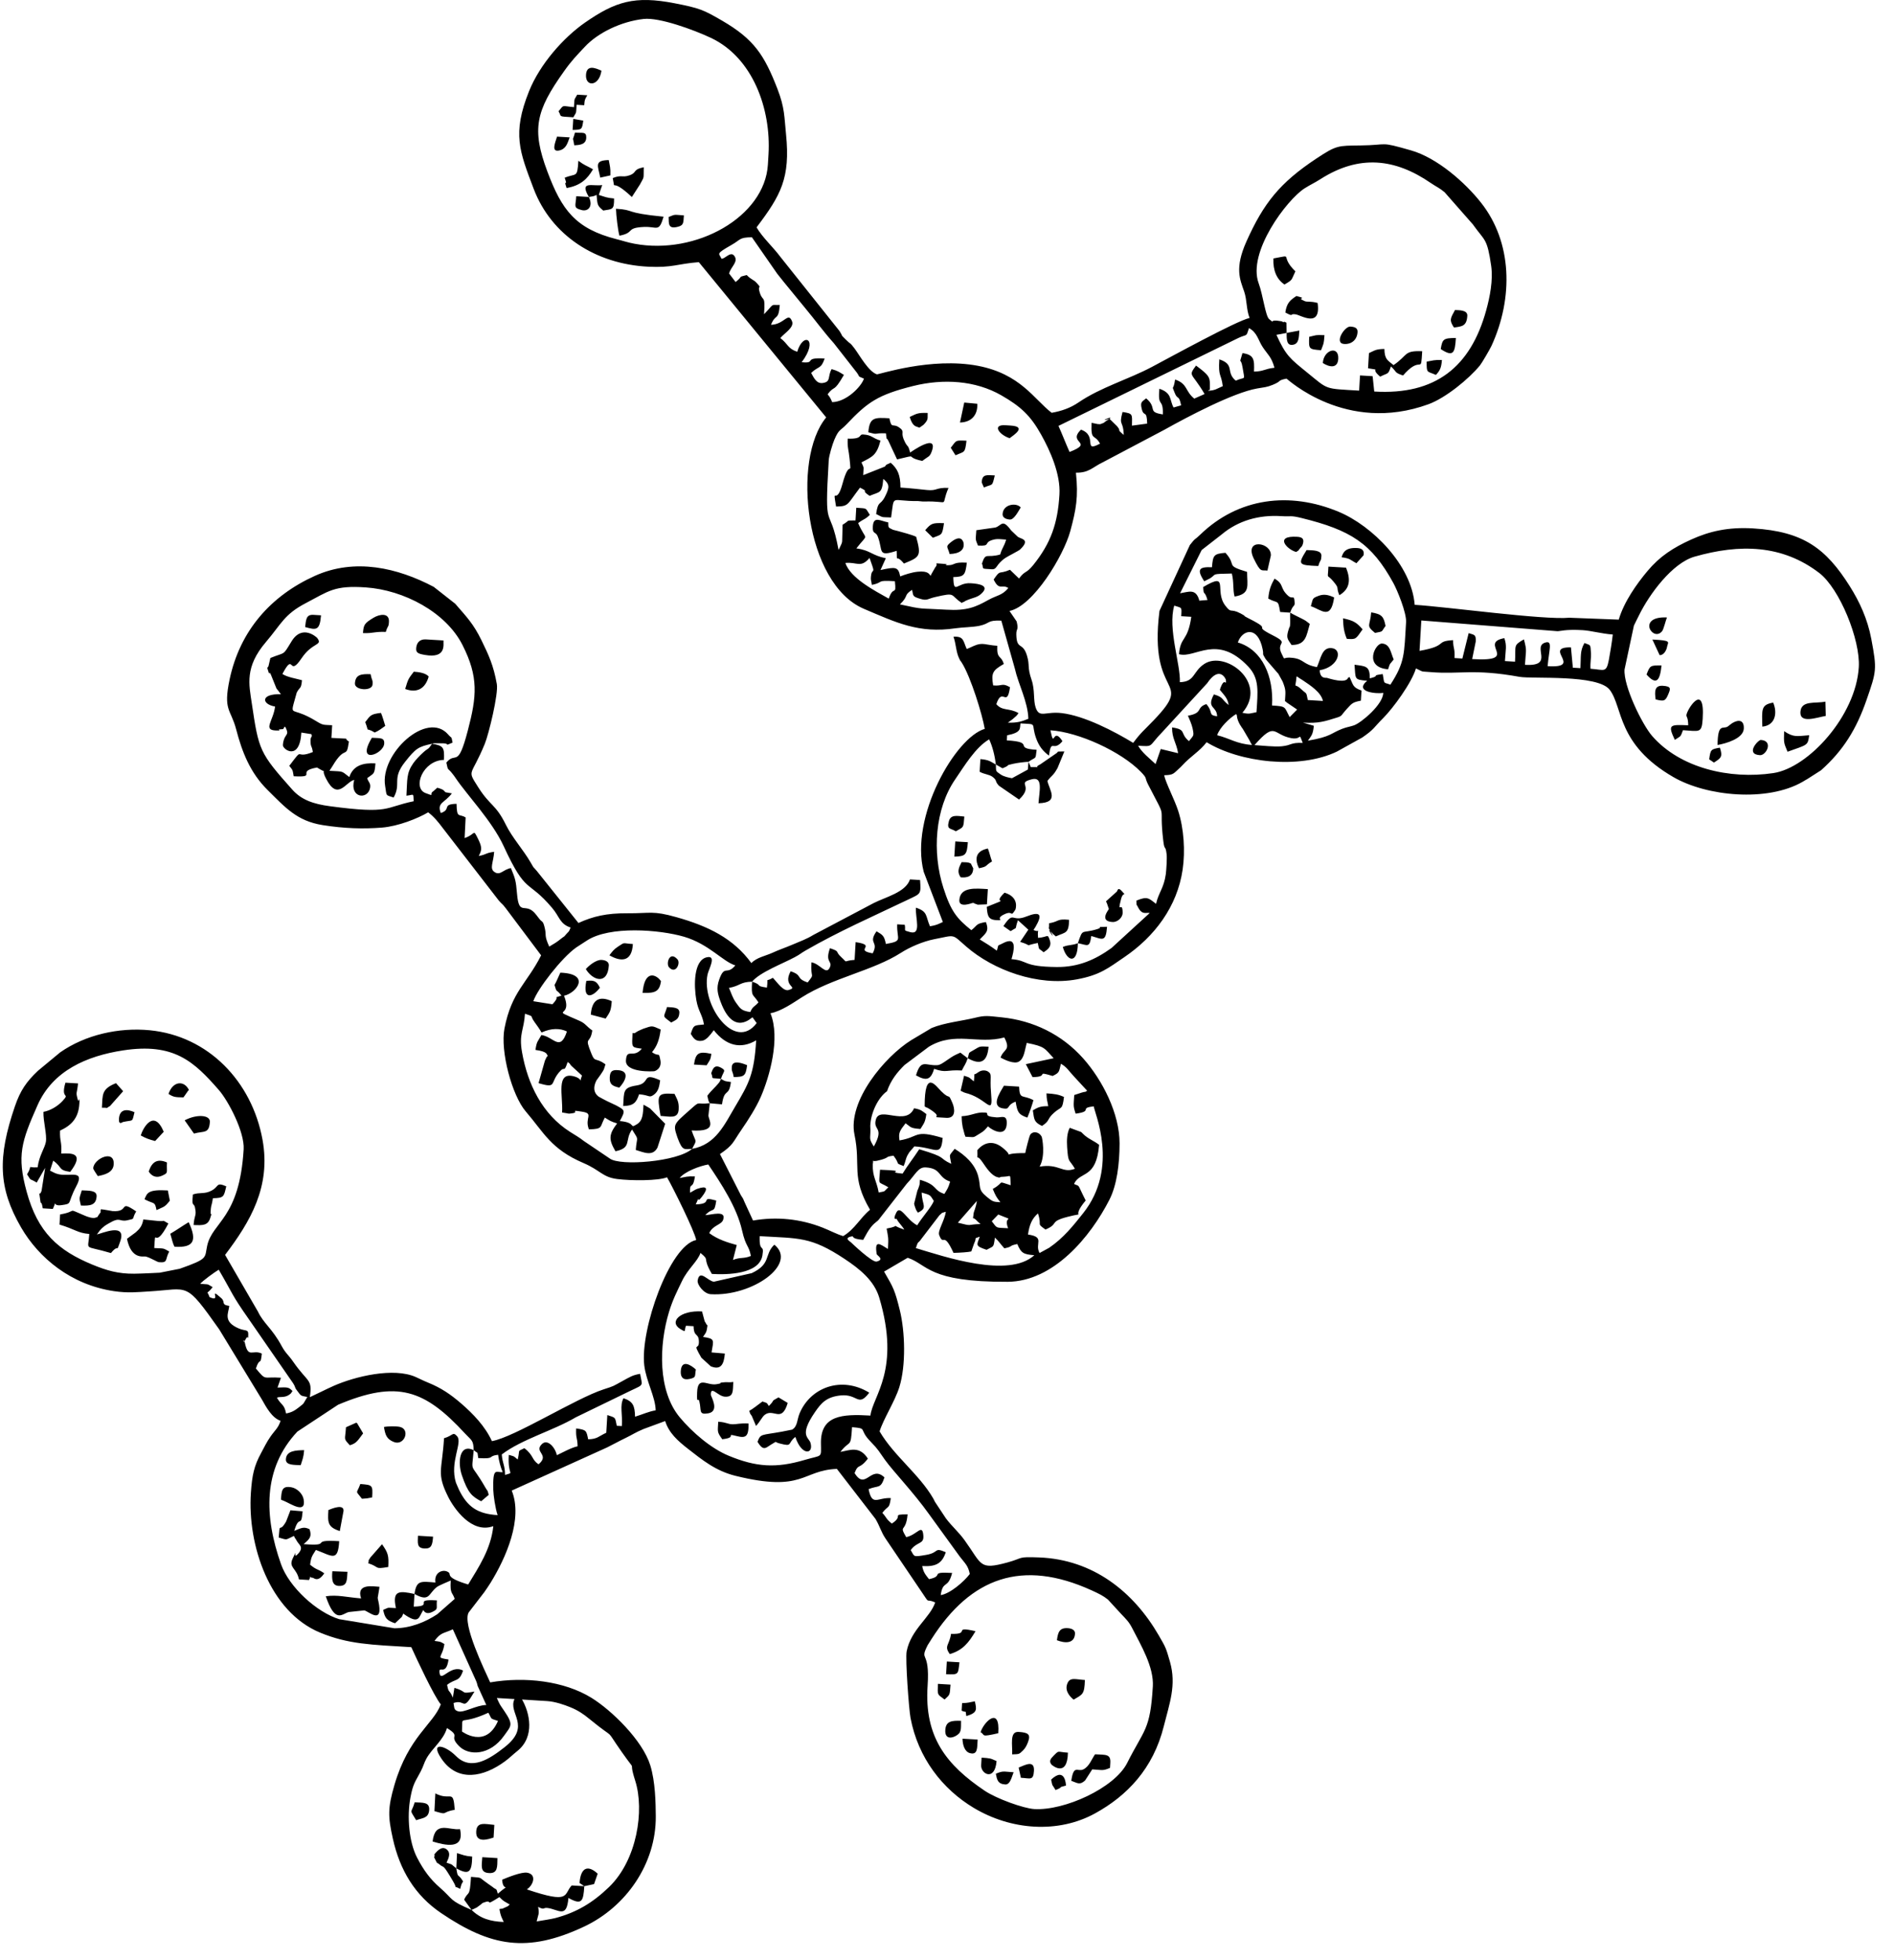 <svg width="87" height="90" viewBox="0 0 87 90" fill="none" xmlns="http://www.w3.org/2000/svg">
<path fill-rule="evenodd" clip-rule="evenodd" d="M21.661 87.692C22.071 88.096 22.527 88.221 23.139 88.248C23.026 88.001 22.994 87.963 22.941 87.653C23.159 87.602 22.94 87.7 23.214 87.575C23.551 87.42 23.202 87.59 23.419 87.448C23.151 87.285 23.162 87.327 22.939 87.104C22.15 87.605 22.731 87.162 22.197 87.364C22.113 87.396 22.187 87.379 22.032 87.485L21.9 87.582C21.847 87.615 21.711 87.669 21.66 87.692L21.661 87.692ZM26.302 5.966L26.333 5.459L26.792 5.538C26.733 5.955 26.731 5.956 26.302 5.966ZM31.12 44.05C31.274 44.224 31.034 44.755 30.729 44.409C30.584 44.246 30.755 43.637 31.12 44.05ZM45.197 22.383C45.196 22.38 45.094 22.159 45.095 22.143C45.118 21.757 45.324 21.815 45.695 21.829C45.564 22.373 45.614 22.202 45.197 22.383ZM33.118 49.536C32.561 49.471 32.8 49.577 32.669 49.276C32.723 49.156 32.776 48.843 33.106 49.016C33.391 49.165 33.224 49.175 33.118 49.536C33.323 49.654 33.258 49.634 33.574 49.68C33.483 50.399 33.277 49.923 33.164 50.706L32.603 50.655L32.541 51.226C32.568 51.468 32.973 51.977 31.77 51.905C31.969 52.505 32.037 52.279 31.791 52.75C32.887 52.548 33.279 51.632 33.783 50.785C34.4 49.746 34.642 49.315 34.734 47.767C34.021 48.187 33.349 48.016 32.786 47.3C32.767 47.322 32.747 47.356 32.735 47.371C32.639 47.497 32.453 47.755 32.253 47.786C31.946 47.834 31.856 47.666 31.73 47.47C31.864 47.061 31.864 47.083 32.337 47.039C32.256 46.565 32.079 46.446 31.985 45.917C31.868 45.256 31.856 44.094 32.463 43.954C32.938 43.845 32.554 44.492 32.501 44.742C32.207 46.144 33.751 48.31 34.758 46.975L34.565 46.707C34.522 46.719 33.701 47.596 33.107 46.014C32.962 45.628 32.898 45.371 33.033 44.986C33.285 44.266 33.382 44.805 33.777 44.326C33.209 44.157 32.56 43.343 31.425 43.011C30.298 42.681 28.006 42.5 26.957 43.186L26.47 43.502C25.798 43.973 24.675 45.427 24.498 45.971L25.376 46.111C25.815 45.644 25.285 45.883 25.791 45.713C25.524 45.368 25.587 45.62 25.472 45.227C25.575 45.046 25.643 44.855 25.738 44.66C27.17 44.709 26.475 45.603 25.907 45.719C26.352 46.812 25.136 46.224 26.602 46.863C26.907 46.996 26.897 47.095 27.207 47.314C27.11 47.993 26.817 47.519 27.17 48.387C27.339 48.803 27.344 48.532 27.812 48.867C27.72 49.155 27.771 49.069 27.581 49.352L27.396 49.609C27.249 49.901 27.255 50.168 27.495 50.35C27.52 50.37 27.838 50.534 27.886 50.558L28.297 50.752C28.702 50.974 28.747 50.971 28.47 51.473C29.262 51.538 28.877 51.854 29.262 51.616C29.532 51.45 29.536 51.13 29.56 50.721C29.622 50.759 29.789 50.844 29.861 50.894L30.554 51.598L30.201 52.691C29.978 53.116 29.568 52.908 29.204 52.8C29.255 52.127 29.372 52.409 29.034 51.862C28.677 52.345 29.044 52.702 28.271 52.86C27.95 52.311 27.964 52.088 28.347 51.581C28.047 51.492 28.013 51.455 27.782 51.314C27.537 51.756 27.718 51.838 27.052 51.854C26.835 51.319 27.304 51.131 26.74 51.043C26.079 50.939 26.691 51.069 26.25 51.121C26.057 51.144 26.203 51.135 25.82 51.08C25.867 50.296 25.518 49.185 26.377 49.424C26.845 49.553 26.561 49.815 26.734 49.385L26.249 48.94C26.137 48.833 26.248 48.877 26.074 48.762C25.907 49.268 25.938 48.968 25.759 49.15C25.207 49.709 25.641 50.001 24.738 49.732L25.03 48.701C25.148 48.452 25.073 48.593 25.162 48.474C25.093 48.401 25.159 48.286 24.596 48.207C24.658 47.784 24.7 47.84 24.869 47.523C25.437 47.602 25.726 48.315 26.041 47.36C25.726 47.207 25.327 47.201 24.876 47.407C24.772 47.227 24.677 47.097 24.553 46.927C24.313 46.595 24.571 46.703 24.114 46.544C24.069 47.3 23.829 47.46 23.978 48.305C24.238 49.789 24.914 51.16 26.182 51.968C26.461 52.146 26.57 52.197 26.82 52.39L28.01 53.193C28.476 53.549 31.127 53.343 31.791 52.749C31.435 52.766 31.354 52.849 31.141 52.29C31.131 52.264 31.119 52.233 31.11 52.205C30.916 51.622 30.933 51.63 31.662 50.985C32.213 50.498 31.916 50.733 32.602 50.653C32.519 50.515 32.55 50.532 32.49 50.313C32.626 50.133 32.649 50.124 32.819 49.941C32.835 49.923 32.861 49.901 32.877 49.882L32.987 49.759C33.058 49.664 33.041 49.714 33.118 49.534L33.118 49.536ZM78.729 35.013L78.511 34.865C78.572 34.413 78.587 34.401 79.002 34.329C79.137 34.741 79.065 34.801 78.729 35.013ZM26.377 6.671C26.308 6.213 26.289 6.535 26.411 6.089C26.759 6.118 26.939 6.028 26.929 6.326C26.917 6.637 26.627 6.661 26.377 6.671ZM59.102 15.286L59.684 15.178C59.663 15.506 59.667 15.787 59.386 15.831C59.115 15.874 59.096 15.621 59.102 15.286L58.632 15.374C59.066 16.333 59.267 16.473 60.037 17.099C61.035 17.91 60.806 17.838 62.431 17.935L62.472 17.238L63.051 17.273L63.125 17.977C65.933 18.146 67.553 16.852 68.269 14.242C68.435 13.64 68.591 12.864 68.496 12.204C68.314 10.938 68.204 11.066 67.708 10.375C67.694 10.355 67.673 10.328 67.66 10.308L66.356 8.825C66.113 8.622 65.972 8.574 65.721 8.402C64.084 7.277 62.437 7.085 60.649 8.228C60.382 8.399 60.188 8.481 59.923 8.65C59.121 9.161 57.285 11.579 57.817 13.011C58.013 13.538 58.129 14.521 58.3 14.654C58.633 14.915 58.182 14.626 58.874 14.753C58.898 14.758 58.952 14.813 58.972 14.783C58.992 14.752 59.04 14.8 59.093 14.816L59.101 15.286L59.102 15.286ZM6.179 51.067C6.064 51.519 6.127 51.425 5.79 51.489L5.639 51.519C5.633 51.517 5.445 51.685 5.464 51.374C5.491 50.909 5.837 50.913 6.179 51.067ZM43.458 76.87L43.493 76.289L44.072 76.324C44.005 76.894 44.043 76.893 43.458 76.871V76.87ZM44.389 78.793C44.328 78.486 44.44 78.665 44.172 78.546L44.193 78.198C44.507 78.19 44.511 78.162 44.779 78.116C44.863 78.49 44.907 78.641 44.389 78.793ZM76.234 30.08L75.902 29.365C76.83 29.409 76.611 29.47 76.571 29.717C76.549 29.848 76.426 30.092 76.234 30.08L76.234 30.08ZM25.587 6.273L26.166 6.308C26.066 6.581 26.006 6.831 25.698 6.907C25.298 7.004 25.509 6.536 25.587 6.273ZM48.965 81.984C48.494 82.105 48.938 82.011 48.487 82.189C48.319 81.901 48.354 82.059 48.283 81.71C48.944 81.089 48.965 81.984 48.965 81.984V81.984ZM49.511 43.305C49.501 44.289 49.014 44.164 48.82 43.48C49.111 43.361 49.225 43.423 49.511 43.305C49.76 42.587 49.644 42.892 50.398 42.661C50.747 42.553 50.208 42.568 50.851 42.553C50.796 43.279 50.647 43.128 50.128 42.976C50.047 43.542 49.967 43.396 49.511 43.305H49.511ZM43.389 78.033C43.051 77.775 43.063 77.866 43.083 77.314L43.662 77.349C43.621 77.844 43.654 77.785 43.389 78.033ZM43.891 20.904L43.673 20.559C43.95 20.208 43.857 20.214 44.395 20.235C44.325 20.83 44.308 20.715 43.891 20.904V20.904ZM27.556 45.352C27.22 45.797 26.753 45.93 26.933 45.037C27.291 44.997 27.41 45.045 27.556 45.352ZM30.713 9.964C31.044 9.828 30.944 9.861 31.414 9.889C31.389 10.258 31.408 10.353 31.096 10.422C30.7 10.509 30.719 10.286 30.713 9.964ZM75.633 30.971C75.793 30.551 75.805 30.55 76.322 30.552C76.25 31.235 76.098 31.496 75.633 30.971ZM19.199 70.513L19.893 70.555C19.863 70.931 19.825 71.111 19.506 71.099C19.14 71.085 19.189 70.848 19.199 70.513ZM46.178 81.933C45.826 81.912 45.797 81.708 45.743 81.44C46.095 81.296 46.073 81.343 46.56 81.373C46.478 81.564 46.409 81.947 46.178 81.933H46.178ZM80.841 34.673C80.152 34.631 80.762 33.968 80.883 33.975C81.474 34.011 81.136 34.691 80.841 34.673ZM32.457 48.913L31.878 48.879C31.955 48.342 32.096 48.259 32.677 48.388C32.636 48.681 32.604 48.671 32.457 48.914V48.913ZM43.837 39.332L43.88 38.635L44.458 38.669C44.413 39.227 44.375 39.322 43.837 39.332V39.332ZM31.206 46.505C31.188 46.816 31.018 46.839 30.831 46.949C30.388 46.611 30.491 46.745 30.641 46.238C30.896 46.259 31.222 46.237 31.206 46.505H31.206ZM65.96 17.214C65.535 17.031 65.535 17.151 65.532 16.605C65.808 16.558 65.88 16.515 66.234 16.531C66.203 16.901 66.144 17.007 65.96 17.214ZM76.051 32.114C76.002 31.745 75.996 31.465 76.383 31.488C76.787 31.513 76.73 31.634 76.634 31.869C76.498 32.2 76.431 32.207 76.051 32.114ZM66.18 16.027C66.255 15.558 66.312 15.524 66.875 15.519C66.834 16.203 66.759 16.413 66.18 16.027ZM28.037 8.053L27.571 8.156C27.476 7.626 27.265 7.365 27.963 7.349C28.01 7.626 28.051 7.699 28.037 8.053ZM44.212 79.832L44.907 79.871C44.887 80.271 44.909 80.588 44.555 80.495C44.314 80.432 44.218 80.126 44.212 79.832H44.212ZM47.494 81.312C47.466 81.772 47.316 81.645 46.894 81.626L46.791 81.158C47.109 81.028 47.524 80.8 47.494 81.312ZM34.318 48.908C34.253 49.418 34.176 49.441 33.704 49.454C33.648 49.138 33.601 49.229 33.616 48.983C33.636 48.647 34.105 48.818 34.318 48.908ZM14.016 28.791C14.059 28.458 14.055 28.21 14.398 28.231L14.746 28.252C14.687 28.966 14.525 28.932 14.016 28.791V28.791ZM17.095 68.754C16.797 68.806 16.908 68.798 16.627 68.815C16.303 68.395 16.377 68.622 16.551 68.138C17.11 68.184 17.13 68.179 17.095 68.753V68.754ZM44.13 40.282C43.913 39.987 44.103 39.748 44.171 39.585C44.333 39.597 44.458 39.571 44.597 39.652L44.705 39.869C44.697 40.374 44.182 40.28 44.13 40.282ZM27.049 9.044C27.259 9.478 27.012 9.719 26.726 9.647C26.308 9.543 26.448 9.453 26.47 9.009L27.049 9.044C26.602 8.279 27.212 8.566 27.663 8.497L27.505 8.95C27.788 9.036 27.855 9.084 28.207 9.113C28.212 9.645 28.135 9.594 27.709 9.667C27.441 9.44 27.444 9.428 27.403 8.948C27.242 9.027 27.271 9.004 27.049 9.044L27.049 9.044ZM27.627 3.246C27.522 3.979 26.884 3.999 26.918 3.436C26.946 2.968 27.327 3.108 27.627 3.246ZM31.964 62.881C31.904 63.195 31.998 63.243 31.676 63.314C31.364 63.383 31.256 63.221 31.271 62.956C31.304 62.404 31.73 62.665 31.964 62.881V62.881ZM42.851 24.691L42.498 24.345C42.77 24.025 42.837 24.002 43.362 24.022C43.276 24.603 43.265 24.526 42.851 24.691ZM46.886 23.3C46.787 23.452 46.587 23.866 46.388 23.854C46.198 23.842 46.045 23.763 46.054 23.6C46.082 23.136 46.703 23.07 46.886 23.3ZM46.378 20.12C45.904 19.97 45.547 19.487 46.181 19.525L46.413 19.539C47.19 19.585 46.57 19.971 46.378 20.12V20.12ZM61.472 16.477C61.444 16.942 61.052 16.855 60.763 16.668C60.8 16.057 61.509 15.848 61.472 16.477ZM44.252 24.892C44.339 25.25 44.061 25.427 43.62 25.437C43.53 25.089 43.405 25.113 43.684 24.891C44.165 24.508 44.237 24.882 44.252 24.891V24.892ZM42.229 19.637C42.091 19.565 41.931 19.625 41.787 19.144C42.104 19 42.137 18.943 42.612 18.961C42.596 19.208 42.669 19.247 42.429 19.497C42.413 19.514 42.379 19.533 42.363 19.547C42.348 19.56 42.31 19.583 42.297 19.593C42.284 19.603 42.25 19.621 42.229 19.637ZM43.907 38.169C43.657 38.016 43.477 38.1 43.587 37.704C43.672 37.399 43.933 37.457 44.296 37.492C44.251 38.042 44.273 37.953 43.907 38.169ZM15.266 72.143L15.961 72.169C15.934 72.555 15.958 72.832 15.561 72.816C15.254 72.803 15.235 72.519 15.266 72.143V72.143ZM60.682 16.081C60.111 16.033 60.116 16.039 60.137 15.465C60.488 15.387 60.398 15.372 60.839 15.39C60.806 15.828 60.806 15.743 60.682 16.081ZM45.777 80.859C45.699 81.812 45.045 81.448 45.069 81.05L45.089 80.701C45.49 80.732 45.461 80.719 45.777 80.859H45.777ZM8.681 50.051C8.661 50.071 8.631 50.072 8.622 50.109L8.428 50.386C8.044 50.38 7.979 50.377 7.74 50.228C7.939 49.628 8.464 49.594 8.681 50.051ZM49.38 75.01C49.352 75.491 48.896 75.447 48.549 75.31C48.598 74.939 48.667 74.734 49.047 74.757C49.236 74.768 49.39 74.847 49.38 75.01ZM76.57 28.35C76.522 28.461 76.417 28.896 76.349 28.98C75.924 29.504 75.165 28.285 76.57 28.35ZM45.568 39.553C45.218 39.758 45.398 39.778 44.968 39.866C44.58 39.063 45.32 38.982 45.377 38.958C45.456 39.158 45.49 39.349 45.568 39.553ZM59.548 25.345C59.137 25.252 58.494 24.581 59.59 24.647C59.838 24.662 59.9 24.757 59.855 24.947C59.818 25.103 59.764 25.113 59.729 25.159C59.541 25.413 59.676 25.219 59.548 25.345H59.548ZM28.445 49.939C28.188 49.872 27.987 49.827 28.009 49.462C28.025 49.195 28.11 49.119 28.377 49.135C28.992 49.172 28.684 49.694 28.445 49.939ZM13.813 67.274C13.523 67.256 13.115 67.288 13.132 67C13.156 66.603 13.591 66.592 13.971 66.583C13.942 66.937 13.893 67.004 13.813 67.274ZM43.422 79.434C43.446 79.02 43.724 78.996 44.145 79.011C44.139 79.419 44.177 79.566 43.875 79.719C43.654 79.831 43.399 79.816 43.422 79.434ZM4.438 54.929C4.413 55.343 4.136 55.368 3.716 55.352C3.617 54.968 3.652 55.013 3.757 54.655C4.048 54.672 4.455 54.64 4.438 54.929ZM22.154 85.272L22.849 85.314C22.842 85.707 22.873 86.026 22.459 86.001C22.041 85.976 22.13 85.665 22.154 85.272V85.272ZM62.307 25.86C61.985 25.69 62.049 25.648 61.626 25.586C61.682 25.417 61.754 25.127 62.349 25.163C62.58 25.177 62.676 25.286 62.633 25.498L62.307 25.86V25.86ZM17.649 34.142C17.62 34.63 16.324 35.127 17.083 33.875C17.462 33.898 17.666 33.856 17.649 34.142ZM49.055 80.473C49.028 81.645 48.321 81.045 48.303 81.024C48.164 80.859 48.269 80.743 48.398 80.612C48.664 80.345 48.549 80.442 49.055 80.473H49.055ZM17.113 31.427C17.094 31.749 16.284 31.7 16.303 31.378C16.327 30.965 16.604 30.94 17.025 30.955C17.081 31.271 17.128 31.181 17.113 31.427ZM45.854 79.581C45.008 79.774 45.273 79.664 45.043 79.532C45.194 79.051 45.948 78.317 45.854 79.581ZM67.4 14.501C67.372 14.979 67.153 14.989 66.787 15.038C66.561 14.698 66.622 14.623 66.835 14.234C67.036 14.246 67.417 14.232 67.4 14.502V14.501ZM44.451 48.587C44.551 48.27 44.434 48.39 44.76 48.193C45.04 48.023 45.011 48.043 45.409 48.059C45.352 48.767 45.036 48.917 44.451 48.587C44.353 48.883 44.31 48.883 44.182 49.151C43.457 49.108 43.488 49.278 42.908 49.075C42.755 49.597 42.544 49.636 42.076 49.375C42.302 48.613 42.502 48.93 43.035 48.909C43.186 48.903 43.315 48.805 43.524 48.661C43.809 48.467 43.799 48.475 44.114 48.331L44.45 48.588L44.451 48.587ZM7.669 53.373C7.641 53.847 7.759 53.843 7.437 53.984C7.029 54.163 6.837 53.795 6.831 53.789C6.984 53.325 7.243 53.191 7.669 53.373ZM62.358 15.248C62.338 15.599 62.086 15.815 61.745 15.794C61.263 15.765 61.76 14.979 62.025 14.995C62.226 15.007 62.37 15.056 62.358 15.248ZM26.839 86.604L26.621 86.457C26.678 85.702 27.033 85.638 27.454 86.03L27.288 86.508L26.839 86.604C26.797 87.303 26.727 87.488 26.11 87.143C26.032 88.095 25.676 87.682 25.166 87.606C24.921 87.57 25.041 87.72 24.718 87.554C24.781 87.904 24.733 87.861 24.651 88.222C24.926 88.175 25.325 88.116 25.507 88.068C26.487 87.808 27.227 87.364 27.973 86.646C29.265 85.404 29.61 83.116 29.179 81.764C28.811 80.611 29.347 81.56 28.563 80.446C27.692 79.208 28.409 80.017 27.066 78.918C26.8 78.7 26.559 78.533 26.185 78.382C25.934 78.28 25.506 78.128 25.134 78.105L23.98 78.033C24.323 78.622 24.591 79.731 23.765 80.396C23.543 80.574 23.411 80.713 23.197 80.87C22.211 81.596 21.026 81.844 20.282 80.756C19.723 79.938 20.454 80.134 20.942 80.625C21.649 81.337 22.503 80.751 23.175 80.225C24.443 79.232 23.318 78.675 23.633 78.012L22.822 77.964C22.977 78.305 22.951 78.247 23.156 78.548C23.603 79.204 23.48 79.234 23.15 79.7C22.512 80.599 21.541 80.635 21.084 80.17C20.569 79.647 21.22 79.77 20.531 79.343C20.362 79.916 19.855 80.258 19.583 80.752C19.476 80.947 19.45 81.095 19.327 81.331C19.08 81.806 18.975 81.879 18.853 82.532C18.687 83.427 18.788 84.581 19.16 85.296C19.453 85.86 19.758 86.281 20.21 86.673C20.844 87.224 20.605 87.243 21.66 87.693L21.32 87.224C21.517 86.783 21.575 87.18 21.635 86.175C22.179 86.225 21.966 86.174 22.332 86.429C22.353 86.444 22.38 86.465 22.4 86.48C22.421 86.495 22.449 86.514 22.47 86.529C22.498 86.55 22.584 86.605 22.61 86.627C22.835 86.816 22.779 86.651 22.867 86.949C23.52 86.384 23.102 86.948 23.066 86.306C23.316 86.201 23.951 85.943 24.21 85.984C24.667 86.057 24.504 86.552 24.201 86.752C26.234 87.436 25.873 86.986 26.26 86.57L26.839 86.604L26.839 86.604ZM20.961 85.784L20.993 85.086C21.271 85.167 21.338 85.216 21.69 85.245C21.674 85.956 21.55 86.113 20.96 85.784C21.041 86.293 21.02 85.97 21.273 86.386C21.176 86.537 21.202 86.511 21.137 86.728C20.748 86.519 21.068 86.813 20.804 86.366C20.295 85.505 20.423 85.808 20.18 85.599C20.034 85.473 20.123 85.632 20.012 85.418C19.871 85.148 19.99 85.359 19.953 85.14C20.112 84.947 20.326 84.732 20.542 84.936C20.706 85.091 20.617 85.302 20.511 85.524C20.848 85.636 20.696 85.582 20.96 85.784H20.961ZM30.363 45.055C30.288 45.509 30.126 45.61 29.517 45.587C29.609 44.472 30.173 44.759 30.363 45.055ZM44.891 18.539C44.917 19.011 44.663 19.387 44.096 19.4L44.292 18.483L44.891 18.539ZM19.117 83.574C18.785 83.028 18.889 83.296 19.049 82.753C19.419 82.775 19.754 82.728 19.712 83.129C19.675 83.49 19.397 83.471 19.117 83.574L19.117 83.574ZM48.5 42.995L48.374 42.887C47.865 42.283 48.603 43.388 48.262 42.767C48.121 42.51 48.196 42.768 48.187 42.393C48.681 42.308 48.523 42.175 49.108 42.233C49.094 42.88 48.949 42.79 48.5 42.995V42.995ZM63.645 28.74C63.424 29.032 63.573 28.977 63.162 29.061C62.724 28.705 62.935 28.761 62.985 28.117C63.48 28.198 63.559 28.312 63.645 28.74ZM80.952 33.363C80.934 32.57 80.884 32.358 81.45 32.26C81.646 32.71 81.567 33.305 80.952 33.363ZM22.672 84.37C22.452 84.442 21.841 84.66 21.875 84.089C21.902 83.63 22.277 83.751 22.707 83.789L22.672 84.37ZM27.993 43.863C28.116 43.701 28.19 43.59 28.401 43.455C28.729 43.243 28.566 43.314 29.07 43.344C29.026 44.194 28.502 44.156 27.994 43.863H27.993ZM60.699 25.53C60.683 25.797 60.652 25.663 60.555 25.988C59.623 25.953 59.605 25.918 60.018 25.256C60.267 25.271 60.716 25.245 60.699 25.53H60.699ZM17.697 33.329C17.525 33.454 17.406 33.548 17.214 33.633C16.726 33.342 16.992 33.717 16.777 33.157C17.017 32.84 17.026 32.79 17.5 32.733C17.582 32.933 17.613 33.065 17.697 33.329H17.697ZM26.834 4.832L26.487 4.811C26.45 5.267 26.503 5.085 26.337 5.385C25.582 5.34 25.822 5.37 25.656 5.111C25.916 4.794 25.78 4.868 26.364 4.92C26.402 4.464 26.349 4.646 26.515 4.346L26.978 4.374C26.887 4.533 26.851 4.56 26.835 4.832L26.834 4.832ZM16.68 65.813C16.433 66.138 16.381 66.27 16.069 66.359C15.76 66.02 15.856 66.147 15.892 65.532L16.366 65.321C16.388 65.347 16.422 65.349 16.427 65.386L16.68 65.812L16.68 65.813ZM62.59 28.897C62.264 29.359 62.297 29.359 61.867 29.333C61.738 29.034 61.703 28.785 61.691 28.39C62.199 28.496 62.33 28.6 62.59 28.897V28.897ZM17.637 65.52C17.817 65.482 18.198 65.48 18.361 65.514C18.865 65.621 18.581 66.403 18.089 66.208C17.751 66.073 17.697 65.874 17.637 65.521L17.637 65.52ZM15.78 69.375L15.608 70.298C15.042 70.116 15.051 69.896 15.085 69.333C15.247 69.267 15.8 69.035 15.78 69.375V69.375ZM49.316 78.039C49.17 77.917 48.909 77.664 49.015 77.336C49.129 76.983 49.387 77.11 49.834 77.137C49.814 77.802 49.732 77.794 49.316 78.039ZM5.223 53.459C5.2 53.842 4.797 53.943 4.493 53.999C4.434 53.901 4.279 53.698 4.283 53.636C4.309 53.194 5.265 52.759 5.223 53.459ZM61.283 27.432C61.13 28.502 60.699 27.992 60.213 27.834C60.319 27.477 60.261 27.473 60.568 27.358C60.808 27.267 61.013 27.307 61.283 27.432ZM7.521 51.965L7.127 52.389C6.869 52.326 6.688 52.259 6.465 52.134C6.562 51.804 7.064 50.882 7.521 51.965ZM46.493 80.552C46.518 80.137 46.358 79.494 46.787 79.52C47.23 79.547 47.355 79.63 47.221 79.987C47.167 80.13 47.106 80.258 46.991 80.372C46.8 80.56 46.809 80.537 46.493 80.552H46.493ZM5.656 50.103L5.052 50.784C4.796 50.926 5.061 50.852 4.681 50.861C4.717 50.257 4.655 50.001 5.329 49.733L5.656 50.102V50.103ZM19.692 31.063C19.53 31.638 19.139 31.831 18.612 31.634C18.75 31.167 18.759 31.169 19.008 30.841C19.236 30.855 19.558 30.9 19.692 31.064V31.063ZM17.835 71.948C17.161 72.062 17.469 71.956 16.915 71.776C16.98 71.558 16.852 71.774 17.012 71.513L17.548 70.903C17.82 71.292 17.866 71.418 17.835 71.948ZM20.889 83.097C20.217 83.212 20.63 83.358 19.955 83.157L19.997 82.343C20.71 82.72 20.815 82.092 20.889 83.097H20.889ZM28.101 45.969C28.063 46.446 28.011 46.475 27.82 46.768L27.139 46.587C27.182 45.952 27.481 45.684 28.101 45.969ZM27.966 44.328C27.912 45.227 27.235 45.032 26.91 44.497C27.037 44.344 27.382 44.059 27.633 44.074C27.822 44.086 27.976 44.165 27.966 44.328ZM83.104 33.759C83.035 34.242 83.047 34.179 82.11 34.516C81.945 34.113 81.933 34.145 81.953 33.573C82.395 33.862 82.513 33.804 83.104 33.758V33.759ZM9.64 51.508C9.606 52.075 9.365 51.917 8.91 52.048L8.482 51.439C9.043 51.144 9.658 51.191 9.64 51.508V51.508ZM7.801 55.129C7.55 55.446 7.542 55.392 7.19 55.561C7.109 55.165 7.105 55.293 6.713 55.102C6.697 55.095 6.662 55.077 6.639 55.061C6.759 54.779 6.792 54.604 7.709 54.659L7.802 55.129H7.801ZM12.905 68.852C12.938 68.455 12.933 68.204 13.393 68.29C13.638 68.335 13.897 68.573 13.946 68.836C14.078 69.544 13.354 69.042 13.047 68.915L12.949 68.875C12.943 68.872 12.919 68.861 12.905 68.852L12.905 68.852ZM27.24 7.772C26.984 8.214 26.671 8.522 26.027 8.633C25.856 8.136 26.11 8.658 25.939 8.161C26.481 7.939 26.518 8.193 26.567 7.382C26.86 7.601 26.928 7.596 27.24 7.773V7.772ZM17.866 28.556C17.85 28.822 17.818 28.689 17.722 29.014C17.178 28.995 17.167 29.086 16.673 29.068C16.702 28.681 16.738 28.619 17.157 28.364C17.431 28.198 17.892 28.117 17.866 28.556ZM83.865 32.871C83.458 32.939 82.669 33.242 82.701 32.692C82.734 32.14 83.381 32.314 83.849 32.215L83.865 32.871ZM58.376 25.508L58.219 26.198C57.933 26.157 57.921 26.327 57.588 25.64C57.133 24.702 58.413 24.89 58.376 25.508H58.376ZM64.019 30.279C63.818 30.545 63.872 30.392 63.76 30.73C62.615 30.636 63.171 29.528 63.482 29.547C63.857 29.569 63.883 29.979 64.019 30.279H64.019ZM19.561 29.358L20.372 29.407C20.36 29.599 20.513 30.246 19.513 30.07C19.18 30.011 19.086 29.964 19.124 29.707C19.156 29.485 19.307 29.343 19.561 29.358V29.358ZM8.019 57.244C7.926 57.084 7.9 56.895 7.822 56.648C8.119 56.474 8.388 56.281 8.667 56.116C9.069 56.98 8.895 57.296 8.019 57.244ZM43.63 75.947C43.349 75.566 43.609 75.546 43.685 75.018C44.626 75.053 43.711 74.645 44.81 74.896C44.492 75.432 44.223 75.771 43.63 75.947ZM61.522 27.33C61.35 26.908 61.552 27.062 61.246 26.694C60.921 26.302 60.994 26.671 61.019 26.016L61.83 26.064C62.042 26.594 62.029 27.031 61.522 27.33ZM19.872 84.552C19.983 83.572 20.643 84.054 21.13 83.983C21.352 84.954 20.437 84.721 19.872 84.552ZM45.334 41.522L44.91 41.539C44.892 41.535 44.861 41.515 44.844 41.511C44.581 41.444 44.915 41.454 44.665 41.461C44.642 41.462 44.045 41.707 44.067 41.328C44.104 40.707 44.824 40.791 45.376 40.824L45.334 41.521V41.522ZM51.097 42.334C50.47 42.297 50.933 41.767 50.935 41.736L50.843 41.468C50.836 41.451 50.813 41.414 50.804 41.384L51.304 40.934C51.326 40.923 51.342 40.69 51.54 40.925C51.769 41.198 51.597 40.877 51.493 41.289C51.299 42.053 51.57 41.295 51.568 41.922C51.568 42.11 51.349 42.35 51.096 42.334H51.097ZM59.503 12.459C59.296 12.883 59.403 12.828 59.002 13.064C58.651 12.829 58.47 12.428 58.492 11.867C59.493 11.689 58.734 11.709 59.503 12.459V12.459ZM80.1 33.462C80.073 33.916 79.27 34.141 78.894 34.206C78.909 33.182 79.139 33.491 79.356 33.363L79.561 33.207C79.877 33.014 80.123 33.068 80.1 33.462L80.1 33.462ZM33.666 65.395C33.819 65.399 34.007 65.338 34.382 65.36C34.398 65.963 34.255 66.04 33.857 65.941C33.245 65.789 33.933 65.998 33.177 66.082C32.923 65.733 32.971 65.745 32.992 65.277C33.421 65.312 33.399 65.389 33.666 65.396L33.666 65.395ZM31.175 50.936C31.148 51.388 30.77 51.262 30.343 51.236C30.175 50.248 30.172 50.176 30.984 50.225C31.091 50.461 31.196 50.581 31.174 50.936H31.175ZM29.024 9.046C27.981 8.062 28.29 8.885 28.146 8.177C28.546 8.011 28.577 8.167 28.912 8.051C29.286 7.921 29.032 7.79 29.57 7.679C29.558 8.266 29.606 8.07 29.395 8.472L29.024 9.046ZM59.263 28.13L58.803 28.099C58.698 27.484 58.714 27.738 58.258 27.484C58.293 27.058 58.392 26.845 58.545 26.568C58.997 26.828 58.773 26.991 59.16 27.347C59.39 27.56 59.445 27.251 59.469 27.669C59.481 27.866 59.396 27.739 59.263 28.13C59.432 28.229 59.569 28.288 59.733 28.372C60.022 28.52 59.932 28.47 60.165 28.648C60.005 29.189 59.996 29.616 59.327 29.614C59.114 29.312 59.085 29.264 59.187 28.919C59.263 28.66 59.242 28.885 59.261 28.661C59.27 28.555 59.254 28.282 59.263 28.131V28.13ZM36.183 64.416C35.903 65.359 35.539 64.649 35.131 64.959C35.003 65.056 34.914 65.277 34.724 65.475C34.715 65.461 34.712 65.415 34.709 65.427L34.535 65.019C34.474 64.908 34.475 64.98 34.417 64.779C34.563 64.693 34.538 64.706 34.693 64.596L35.023 64.349C35.255 64.437 35.193 64.368 35.316 64.556C35.645 64.237 35.346 64.388 35.76 64.16L36.183 64.415L36.183 64.416ZM45.756 42.247C45.367 42.224 45.358 42.007 45.327 41.638C46.577 41.133 45.488 41.616 46.144 40.987C46.844 41.196 46.65 41.752 46.639 41.77C46.398 42.148 46.55 41.797 46.17 41.963C45.62 42.203 46.234 42.276 45.756 42.247ZM51.002 80.94L50.988 81.173C50.636 81.317 50.658 81.269 50.171 81.24L49.844 81.749C49.592 81.977 49.5 81.867 49.209 81.766C49.319 81.002 49.495 81.366 49.757 81.244C50.035 81.114 50.147 80.763 50.301 80.548C50.789 80.577 51.027 80.524 51.002 80.94H51.002ZM60.524 13.91C60.69 15.079 59.761 14.472 59.515 14.433C59.208 14.384 59.468 14.577 59.041 14.349C59.103 13.918 59.252 13.787 59.551 13.591C60.158 13.749 59.47 13.629 59.928 13.825C60.05 13.877 60.177 13.817 60.524 13.91H60.524ZM48.874 50.367C48.796 50.986 48.76 50.787 48.418 51.09C48.071 51.397 48.252 51.444 47.865 51.697C47.489 51.52 47.507 51.404 47.443 50.981C47.682 50.846 47.778 50.785 48.151 50.79C48.106 50.521 48.078 50.517 48.07 50.202C48.437 50.224 48.62 50.25 48.874 50.367ZM30.324 49.602C30.284 49.9 30.235 50.121 30.034 50.264C29.805 50.427 29.867 50.286 29.356 50.244C29.226 50.636 29.095 50.772 28.626 50.783C28.667 50.105 28.607 49.937 29.241 49.839C29.921 49.734 29.435 49.206 30.324 49.602V49.602ZM77.307 33.527C77.18 33.87 77.215 33.778 76.932 33.971C76.6 33.264 76.696 33.267 77.547 33.302C77.545 32.938 77.46 32.919 77.465 32.837C77.48 32.586 78.323 31.266 78.212 33.007C78.169 33.681 78.063 33.572 77.307 33.527L77.307 33.527ZM47.471 50.515C47.389 50.792 47.314 51.02 47.191 51.315C46.764 51.172 46.73 51.037 46.653 50.583C46.256 50.722 46.389 50.917 46.169 50.904C45.44 50.86 45.937 50.161 46.116 49.85L46.811 49.892C46.835 50.522 46.975 50.242 47.471 50.515H47.471ZM33.294 64.128C32.975 64.109 32.638 63.59 32.653 64.049C32.654 64.113 33.075 64.802 32.529 64.893C32.075 64.968 32.228 64.763 32.124 64.345C32.069 64.118 32.001 64.543 32.022 63.935C32.048 63.161 32.478 63.626 32.903 63.557C33.367 63.482 32.821 63.504 33.301 63.464C33.421 63.454 33.479 63.484 33.683 63.452C33.659 63.856 33.712 64.153 33.294 64.128H33.294ZM44.126 50.081L44.284 49.391C44.621 49.503 44.469 49.449 44.733 49.651C44.805 49.148 44.642 49.449 44.931 49.235C45.109 49.105 45.299 49.145 45.382 49.199C45.596 49.341 45.455 49.408 45.523 50.173C45.616 51.207 45.418 50.598 44.647 50.279C44.355 50.158 44.386 50.226 44.126 50.081H44.126ZM10.393 54.47C10.283 54.953 10.284 55.005 9.779 55.016C9.733 55.337 9.703 55.31 9.685 55.498C9.628 56.076 9.813 55.416 9.662 55.911C9.553 56.271 9.319 56.265 8.893 56.246C8.924 55.824 9.008 55.833 8.981 55.59C8.924 55.084 8.793 55.559 8.86 54.844C9.183 54.733 9.377 54.839 9.702 54.675C10.077 54.486 9.905 54.26 10.393 54.47H10.393ZM43.471 51.325C42.617 51.273 43.279 51.344 42.898 51.06C42.879 51.046 42.853 51.024 42.833 51.01L42.694 50.918C42.353 50.706 42.764 51.002 42.473 50.798C42.472 49.076 42.975 49.846 43.233 50.103C43.679 50.547 43.529 50.129 43.751 50.648C43.858 50.898 43.921 51.352 43.471 51.325L43.471 51.325ZM47.473 42.7C47.825 42.864 47.632 42.495 47.683 43.062C48.158 43.027 48.11 42.843 48.223 43.174C48.319 43.456 48.138 43.59 47.938 43.723C47.683 43.5 47.752 43.676 47.669 43.295C46.954 43.44 47.509 43.44 46.859 43.246L47.236 42.686L46.758 42.252C46.576 42.76 46.797 42.508 46.423 42.754L46.091 42.522C46.584 41.786 46.443 42.36 47.143 42.082C47.805 41.819 47.889 41.999 47.569 42.55L47.473 42.7V42.7ZM28.454 10.823C28.383 10.588 28.302 9.877 28.295 9.585C29.206 9.64 28.617 9.768 30.481 9.95C30.263 10.688 30.193 10.392 29.579 10.42C28.717 10.46 29.182 10.683 28.454 10.822V10.823ZM21.758 66.585C21.665 67.719 21.588 67.062 22.298 68.305C22.412 68.505 22.378 68.362 22.449 68.636L22.102 68.93C21.679 68.706 21.494 68.556 21.214 67.73C21.021 67.162 21.09 66.26 21.758 66.585C21.747 66.113 21.661 66.144 21.37 65.829C19.501 63.799 18.248 63.352 15.53 64.498L13.659 65.732C12.057 67.438 12.134 69.629 12.909 71.821C13.281 72.872 14.548 74.028 15.581 74.344L18.12 74.762C18.852 74.757 19.523 74.487 20.083 74.119L20.886 73.414C20.782 73.083 20.665 73.219 20.704 72.568C20.584 72.623 20.164 72.793 20.07 72.865C19.672 73.166 19.747 73.581 19.039 73.187L19.005 73.768C19.983 73.745 18.9 73.411 20.068 73.482C20.037 73.862 20.147 73.869 19.864 74.008C19.531 74.172 19.45 73.925 19.448 73.924C19.225 74.233 19.285 74.633 18.521 74.088C18.512 74.103 18.506 74.131 18.503 74.137C18.5 74.143 18.487 74.178 18.483 74.186C18.479 74.195 18.465 74.227 18.459 74.237L18.146 74.532C17.775 74.409 17.679 74.301 17.601 73.917C17.918 73.787 17.732 73.818 18.187 73.835C18.006 73.007 18.343 73.039 19.039 73.186C19.131 72.544 19.337 72.608 20 72.661C19.924 72.157 20.413 72.012 20.627 72.214C20.709 72.29 20.473 72.444 21.506 72.751C21.992 71.949 22.547 71.13 22.66 70.073C21.667 70.437 20.854 69.263 20.586 68.727C20.041 67.635 20.306 67.531 20.396 66.036C20.814 65.919 20.791 65.713 20.999 65.948C21.259 66.24 20.645 67.131 20.944 68.079L21.081 68.397C21.473 69.196 21.94 69.511 22.858 69.566C22.749 69.25 22.664 68.649 22.658 68.403C22.632 67.345 22.787 67.611 23.091 67.597C22.999 67.371 22.921 67.109 22.88 66.795C22.361 66.858 22.792 66.996 21.968 66.947C21.909 66.61 21.996 66.773 21.757 66.584L21.758 66.585ZM46.244 51.608C46.207 52.219 45.613 51.926 45.381 51.716C45.243 51.873 45.217 51.924 44.999 52.052C44.66 52.252 44.825 52.212 44.349 52.194C44.334 52.169 44.321 52.097 44.315 52.113L44.221 51.755C44.192 51.576 44.179 51.525 44.173 51.251C44.636 51.229 44.83 51.057 45.229 51.081C45.527 51.099 45.077 51.255 45.777 51.304C45.997 51.319 46.271 51.147 46.243 51.608L46.244 51.608ZM64.011 16.764C64.694 16.3 64.461 16.095 65.328 16.126C65.262 17.222 65.315 16.329 64.56 17.115C64.544 17.132 64.477 17.215 64.448 17.24C64.034 17.102 64.186 17.098 63.892 16.823C63.756 17.223 63.782 17.098 63.399 17.294C62.879 16.861 63.517 17.026 62.841 16.91L62.882 16.213C63.162 16.085 63.195 16.031 63.591 16.022C63.602 16.507 63.738 16.537 64.011 16.764ZM57.285 26.258C57.285 26.892 57.451 27.268 56.71 27.39C56.619 27.059 56.688 26.745 56.583 26.333C55.575 26.354 55.91 26.35 55.58 26.557L55.317 26.69C54.938 26.116 55.107 26.023 55.671 26.045C55.716 25.488 55.756 25.427 56.291 25.382C56.84 25.992 56.241 25.943 57.285 26.258H57.285ZM16.586 73.389C16.353 72.689 17.139 72.839 17.431 72.857C17.424 72.949 17.35 73.342 17.351 73.351C17.351 73.373 17.354 73.405 17.357 73.426C17.36 73.447 17.372 73.478 17.376 73.498C17.633 74.646 16.932 73.983 16.735 73.94L16.03 74.015C15.723 74.077 15.409 74.598 14.965 73.293C15.498 73.212 15.914 73.337 16.586 73.39V73.389ZM32.295 61.385C32.853 61.466 32.779 61.519 32.685 62.096L33.295 62.148C33.255 62.635 33.119 62.925 32.649 62.734L32.216 62.338C31.769 61.562 32.126 62.053 32.103 61.576C32.084 61.184 31.871 61.413 31.859 60.892L31.512 60.871C31.411 61.093 31.555 61.209 31.241 61.015C30.725 60.697 31.229 60.154 32.248 60.215L32.37 60.671C32.377 60.686 32.401 60.714 32.408 60.728C32.514 60.951 32.509 60.749 32.478 60.984C32.45 61.207 32.37 61.256 32.294 61.385L32.295 61.385ZM41.806 20.779C41.838 20.758 43.149 19.825 42.787 20.758C42.698 20.987 42.649 20.943 42.364 21.163C41.493 20.982 42.277 20.842 41.206 21.093L40.806 20.239C40.669 19.976 40.754 20.352 40.696 19.896C40.083 19.873 40.377 19.983 39.886 19.847C39.942 19.156 40.172 19.165 40.854 19.206C40.962 19.737 41.004 19.39 41.34 19.656C41.355 19.668 41.385 19.689 41.397 19.702C41.548 19.868 41.343 19.867 41.578 20.316C41.703 20.555 41.712 20.403 41.806 20.779V20.779ZM45.554 26.137C45.002 26.104 45.218 26.138 45.105 25.877C45.285 25.333 45.307 25.643 45.943 25.46C46.049 25.105 46.111 25.133 46.217 24.777C45.951 24.761 45.815 24.719 45.575 24.795C45.167 24.924 45.532 25.085 44.922 25.049C44.787 24.717 44.819 24.817 44.848 24.345L45.725 24.221C46.024 24.122 46.037 23.803 46.447 24.355L46.748 24.643C46.89 24.753 47.358 24.754 46.856 25.231C46.794 25.291 46.301 25.536 46.188 25.613C45.724 25.926 45.818 26.153 45.554 26.137L45.554 26.137ZM7.23 56.058C7.669 56.097 7.37 55.974 7.734 56.176C7.041 57.512 7.156 56.199 7.085 57.304C7.556 57.332 7.461 57.288 7.773 57.462C7.572 57.827 7.733 57.992 7.303 57.953C7.208 57.944 6.909 57.744 6.689 57.692C6.596 57.67 6.03 57.851 5.833 56.879L6.229 56.587C6.422 56.421 6.534 56.281 6.583 55.991L7.23 56.058H7.23ZM40.801 23.985C40.814 24.218 40.765 24.209 41.023 24.326L41.16 24.361C41.18 24.367 41.214 24.374 41.236 24.38C41.436 24.437 41.876 24.548 42.083 24.645C42.328 25.54 42.26 25.574 41.521 25.875C41.108 25.372 41.22 25.935 41.188 25.291C40.282 25.585 40.575 25.288 40.32 24.633C40.225 24.387 40.07 24.55 40.093 24.175C40.123 23.669 40.444 23.925 40.801 23.985V23.985ZM30.348 47.27C30.285 47.763 30.171 48.043 29.95 48.309C30.294 48.565 30.25 48.24 30.337 48.7C30.361 48.831 30.35 49.078 30.068 49.182C30.037 49.194 28.717 49.268 28.752 48.691C28.787 48.101 29.091 48.624 29.482 48.151C29.06 48.09 29.019 48.111 29.046 47.658C29.072 47.226 29.002 47.568 29.241 47.381C29.294 47.34 29.546 47.235 29.555 47.232C29.977 47.091 29.924 47.083 30.348 47.27V47.27ZM32.645 59.423C32.338 59.405 32.015 58.989 32.047 58.792C32.137 58.253 32.519 58.832 32.795 58.849L34.531 58.456C35.444 58.026 35.089 57.606 35.569 57.149C36.661 58.034 34.555 59.538 32.644 59.423H32.645ZM19.848 34.149C19.202 34.285 19.089 34.374 18.608 34.98C17.98 35.771 18.447 35.958 18.082 36.618C17.692 36.488 17.773 36.579 17.691 36.085C17.444 34.607 19.62 32.605 20.586 33.725C20.768 33.936 20.722 33.764 20.789 34.097C20.359 34.274 20.711 34.15 20.362 34.129L19.93 34.127C19.913 34.129 19.873 34.136 19.848 34.148C20.38 34.24 20.415 34.325 20.393 34.89C19.419 34.912 18.933 36.18 19.547 36.414C20.012 36.592 19.688 36.462 19.901 36.332L20.085 36.168C20.464 36.268 20.392 36.345 20.476 36.379L20.757 36.428C20.414 36.88 20.059 36.847 20.248 37.331C20.749 37.162 20.273 36.923 20.971 36.907C20.986 37.602 21.08 37.342 21.389 37.534L21.342 38.479C21.866 38.307 21.711 38.016 21.971 38.542C22.159 38.922 22.125 39.046 21.99 39.302C22.369 39.233 22.283 39.165 22.699 39.111C22.666 39.611 22.468 39.884 22.724 40.045C22.982 40.208 23.088 39.935 23.468 39.857C23.664 40.34 23.696 40.406 23.749 41.036C23.841 42.136 24.142 41.357 24.632 42.005L24.786 42.204C24.908 42.357 24.945 42.251 25.032 42.647C25.101 42.96 24.991 42.939 25.229 43.463C25.448 43.333 25.558 43.274 25.782 43.093C25.987 42.928 25.836 43.09 26.025 42.875C26.165 42.716 26.11 42.825 26.21 42.588C25.709 42.421 25.712 42.099 25.365 41.69C24.212 40.328 24.189 41.133 23.131 38.84C22.603 37.698 21.451 36.5 20.936 35.735C20.83 35.577 20.907 35.692 20.789 35.534C20.556 35.222 20.59 35.443 20.503 35.013C20.95 34.471 21.019 35.347 21.493 33.527C21.9 31.97 21.989 31.087 21.246 29.618C20.48 28.102 18.541 27.09 16.805 26.971C15.352 26.87 15.102 27.141 14.038 27.697C13.047 28.215 12.923 28.65 12.214 29.48C11.232 30.629 11.439 31.431 11.566 32.293C11.886 34.457 11.922 34.566 13.424 36.253C13.846 36.727 14.393 36.916 15.16 37.018C17.946 37.39 17.636 37.069 19.002 36.789C18.982 36.383 19.024 36.497 18.669 36.535C18.714 35.783 18.66 35.503 18.989 35.036C19.088 34.896 19.282 34.69 19.437 34.551C19.715 34.301 19.632 34.466 19.848 34.148L19.848 34.149ZM13.517 70.289C13.854 70.151 13.958 70.087 14.219 70.214C14.335 70.552 14.227 70.66 13.946 70.898C15.35 71.008 14.135 70.675 15.581 70.763C15.523 71.736 15.261 71.443 14.511 71.165C14.351 71.428 14.293 71.452 14.244 71.843C14.563 72.105 14.588 72.024 14.895 72.238C14.603 72.682 14.4 72.44 14.374 72.442C14.15 72.457 14.351 72.199 14.196 72.546L13.733 72.518C13.626 71.993 13.246 71.981 13.441 71.567C13.729 70.953 13.403 71.658 13.694 71.34C13.974 71.033 13.736 70.939 13.632 70.748C13.496 70.501 13.608 70.753 13.503 70.521C13.075 70.716 13.231 70.714 12.801 70.595C12.863 69.835 12.818 70.389 13.096 69.936C13.11 69.914 13.128 69.886 13.141 69.863L13.341 69.344L13.901 69.391C13.832 70.205 13.752 69.495 13.517 70.288L13.517 70.289ZM45.744 35.103C45.764 35.419 45.705 35.386 45.971 35.564C46.114 35.661 46.347 35.708 46.487 35.731L47.212 35.335L47.245 34.977C47.036 34.989 46.734 35.025 46.538 35.07C46.092 35.172 46.501 35.092 46.05 35.276L45.744 35.103V35.103ZM47.245 34.977L47.349 35.223C48.018 35.21 47.393 35.283 47.776 35.101L48.457 34.632C48.715 34.477 48.416 34.514 48.891 34.502L48.576 35.267C48.363 35.645 48.323 35.578 48.113 35.856C48.197 36.27 48.691 36.858 47.703 36.881C47.734 36.353 47.931 35.647 47.401 35.779C46.655 35.966 47.522 36.049 46.81 36.711L45.886 36.077C45.684 35.862 45.819 35.845 45.596 35.672C45.444 35.554 45.218 35.557 45 35.435L45.034 34.854C45.454 34.889 45.509 34.98 45.744 35.103C45.689 34.652 45.587 34.276 45.437 33.946C44.803 34.319 44.308 35.156 43.879 35.78C42.945 37.138 42.81 39.133 43.335 40.769C43.683 41.856 43.961 42.181 44.618 42.709C44.926 42.467 44.806 42.417 45.285 42.335C45.463 42.777 45.253 42.866 45.005 43.135C45.288 43.307 45.501 43.439 45.788 43.649C45.898 43.318 45.773 43.465 46.063 43.311C46.771 42.935 46.557 43.718 46.462 44.039C47.271 44.105 46.949 44.383 48.535 44.4C49.534 44.41 50.305 44.067 51.055 43.529L52.813 41.919C52.642 41.886 52.456 42.03 52.265 41.635C52.183 41.467 52.216 41.65 52.201 41.351C52.698 41.147 52.759 41.231 53.102 41.501C53.217 40.984 53.459 40.787 53.55 40.145C53.575 39.961 53.61 39.408 53.59 39.235C53.533 38.749 53.494 39.11 53.435 38.605C53.215 36.752 53.667 37.82 52.742 36.028C52.558 35.672 52.724 35.769 52.408 35.443C51.493 34.501 49.54 33.614 48.251 33.531C48.44 34.459 48.343 33.316 48.803 34.031C48.366 34.559 48.3 33.867 48.182 34.694C47.91 34.486 47.728 34.274 47.593 33.896C47.337 33.173 47.699 33.265 46.875 33.215C46.836 33.452 46.941 33.625 46.262 33.762L46.248 33.994C47.608 34.076 46.492 34.359 47.617 34.427C47.553 34.916 47.617 34.715 47.245 34.978V34.977ZM5.164 55.607C5.989 55.668 5.42 55.055 6.256 55.621C6.023 56.006 6.255 55.939 5.848 56.029C5.465 56.114 5.548 55.845 4.997 56.171C4.88 56.24 4.879 56.233 4.782 56.308C4.614 56.436 4.559 56.535 4.45 56.679C4.671 56.641 5.83 56.109 5.523 56.996C5.312 57.608 5.489 57.058 5.096 57.534C3.807 57.15 4.054 57.465 4.102 56.658C3.557 56.613 3.464 56.444 2.733 56.226L2.761 55.761C3.622 55.613 2.998 55.442 3.916 55.825C4.028 55.872 4.267 55.959 4.395 55.906C4.556 55.838 4.381 55.996 4.538 55.777C4.715 55.532 4.569 55.745 4.635 55.523C4.803 55.534 5.1 55.602 5.164 55.606L5.164 55.607ZM34.797 66.201C34.94 65.815 34.963 65.908 35.918 65.734L36.386 65.641C36.639 65.494 36.608 65.186 36.725 64.904C37.225 63.695 38.657 63.167 39.929 63.944C39.408 64.632 39.413 63.99 38.616 64.071C37.958 64.138 37.718 64.424 37.431 64.843C36.691 65.922 37.153 65.987 37.23 66.25C37.385 66.781 36.819 66.856 36.534 65.976C36.153 66.273 36.435 66.441 35.813 66.276C35.538 66.203 35.71 66.165 35.527 66.263C35.187 66.447 35.092 66.688 34.797 66.201ZM3.645 50.682C3.606 51.334 3.282 51.672 2.758 51.912C2.739 52.438 2.847 52.381 2.812 52.965C3.297 52.946 3.895 52.924 3.227 53.806C2.653 53.724 2.892 53.61 2.444 53.292L2.299 53.75C2.44 53.815 2.521 53.878 2.696 53.916C3.213 54.031 3.917 53.689 3.504 54.464C3.065 55.288 3.352 55.26 2.824 55.334C2.339 55.402 2.659 55.003 2.427 55.508L1.964 55.48C1.883 55.005 1.889 55.449 1.84 55.045C1.775 54.514 1.792 55.01 1.908 54.682L2.075 53.62L1.686 54.297C1.31 54.067 1.471 54.274 1.244 53.92C1.542 53.428 1.172 53.627 1.728 53.599C1.797 53.059 2.057 52.716 2.107 52.432C2.165 52.096 1.98 51.489 1.996 51.05C2.319 50.994 2.664 50.78 2.877 50.547C3.244 50.143 2.766 50.52 3.006 49.711L3.585 49.745C3.535 50.238 3.476 50.121 3.559 50.438C3.643 50.762 3.677 50.14 3.645 50.682L3.645 50.682ZM40.444 20.231C40.275 20.895 40.079 20.973 39.571 21.228C39.7 21.546 39.67 21.359 39.652 21.816L40.634 21.428C40.749 21.346 40.573 21.395 40.911 21.246C41.222 21.514 41.364 21.8 41.362 22.386C41.791 22.411 42.179 22.46 42.58 22.499C43.064 22.547 42.965 22.379 43.569 22.401C43.165 23.337 43.731 22.989 42.448 23.027C42.436 23.028 42.404 23.027 42.392 23.027L42.16 23.005C40.892 23.028 41.091 22.644 40.932 23.759C40.449 23.737 40.603 23.78 40.244 23.601C40.337 22.951 40.431 23.236 40.65 22.805C40.868 22.372 40.873 22.239 40.573 21.988C40.516 22.683 40.413 22.565 39.945 22.767C39.477 22.456 39.985 22.625 39.503 22.39C38.891 23.198 38.989 23.244 38.405 23.258C38.234 22.245 38.408 23.286 38.697 22.22C39.034 20.98 39.115 21.985 39.026 21.071C38.987 20.662 38.917 20.556 38.94 20.14C39.66 20.167 39.422 19.936 39.648 19.949C40.063 19.974 40.05 20.11 40.445 20.231H40.444ZM12.972 30.945C13.184 31.094 13.633 31.162 13.871 31.232C13.832 31.663 13.781 31.513 13.631 31.797L13.49 32.301C13.475 32.372 13.467 32.378 13.455 32.442C13.389 32.794 13.573 32.531 14.498 33.095C14.857 33.314 14.833 33.273 15.258 33.299L15.223 33.88C16.27 33.943 15.711 33.863 16.027 34.045C15.908 34.908 15.877 34.152 15.272 35.176C15.256 35.203 15.145 35.376 15.133 35.391C15.808 35.432 15.654 35.38 16.046 35.679C16.224 35.137 16.694 35.018 17.246 35.051C17.203 35.578 17.18 35.488 16.867 35.728C16.912 35.91 17.042 35.949 16.999 36.178C16.894 36.737 16.042 36.645 16.271 35.809C15.883 35.889 15.515 36.806 14.977 35.75C14.687 35.182 15.148 35.598 14.561 35.24C13.548 35.421 14.637 35.702 13.491 35.642C13.436 35.317 13.451 35.377 13.288 35.163C14.002 34.22 13.49 34.889 14.371 34.529C14.314 34.189 14.273 34.33 14.264 34.029C14.256 33.783 14.365 33.873 14.304 33.708L13.843 33.636C13.764 34.968 12.984 34.409 12.995 34.213C13.024 33.738 13.258 33.781 13.177 33.544C13.057 33.191 13.062 33.474 12.991 33.478C12.529 33.505 13.114 33.552 12.675 33.54C12.061 33.522 12.56 33.089 12.636 32.441C12.017 32.338 11.947 31.848 12.903 31.874C12.857 31.803 12.706 31.623 12.7 31.613L12.44 30.968C12.315 30.712 12.429 31.192 12.277 30.67C12.294 30.648 12.325 30.589 12.328 30.604L12.42 30.212C13.135 29.919 12.969 30.14 13.392 29.448C13.888 28.638 14.554 29.27 14.57 29.291C14.842 29.655 14.359 29.471 13.853 30.223C13.231 31.148 13.534 29.885 12.972 30.945L12.972 30.945ZM22.875 79.016C22.477 78.884 22.618 78.957 22.433 78.64C21.02 79.285 21.271 78.634 21.22 79.5C21.22 79.501 22.312 80.318 22.875 79.016ZM21.94 77.405C21.898 77.228 21.904 77.273 21.867 77.173L20.802 74.809C20.351 75.015 20.26 74.941 19.957 75.341C20.273 75.387 20.208 75.368 20.413 75.486C20.318 76.146 19.966 76.09 20.603 76.197C20.487 77.005 20.134 76.409 20.192 76.82C20.255 77.267 20.697 76.398 21.27 76.704C21.09 77.247 20.945 77.045 20.537 77.359C20.617 77.782 20.626 77.529 20.801 77.945L20.874 77.496C21.527 77.691 21.1 77.787 21.794 77.668C21.225 78.644 21.404 77.996 20.832 78.194C20.876 78.411 20.837 78.514 21.046 78.575C21.313 78.652 21.864 78.295 22.338 78.284L21.939 77.405H21.94ZM52.955 77.441C53.009 76.534 52.404 75.535 52.009 74.76C51.856 74.46 51.717 74.333 51.506 74.111L50.892 73.443C50.668 73.266 50.495 73.18 50.136 73.017C46.962 71.575 44.599 72.421 42.793 75.249L42.611 75.539C42.217 76.323 42.724 75.707 42.609 77.403C42.449 79.762 43.481 81.042 45.234 82.223C45.78 82.59 47.022 83.033 47.505 83.062C48.891 83.146 51.197 82.096 51.775 80.948C52.559 79.39 52.834 79.454 52.954 77.441H52.955ZM44.547 72.27C44.469 71.888 44.358 71.818 44.087 71.469L42.679 69.528C41.966 68.526 41.037 67.565 40.657 67.038C40.376 66.648 40.356 66.564 39.992 66.193C39.413 65.604 39.892 65.591 39.138 65.528C39.078 66.536 39.046 66.081 38.605 66.663C39.032 66.59 39.477 66.368 39.865 66.972C39.47 67.494 39.433 67.168 39.255 67.635C39.76 68.464 40 67.241 40.627 67.834C40.447 68.38 40.359 68.185 39.898 68.374C40.063 69.185 40.309 68.748 40.919 68.785C40.843 69.318 40.807 69.096 40.53 69.462C40.745 69.701 40.692 69.737 40.966 69.954C41.547 69.581 40.893 69.538 41.689 69.531C41.617 70.409 41.271 69.969 41.626 70.577C42.132 70.474 42.371 69.928 42.414 70.512C42.444 70.921 42.129 70.764 41.833 71.173C42.019 71.478 41.918 71.498 42.539 71.393C43.173 71.286 42.877 71.026 43.444 71.27C43.277 71.775 43.004 71.944 42.361 71.905C42.417 72.202 42.511 72.296 42.673 72.507C43.409 72.357 42.641 72.159 43.736 72.221C43.542 72.981 43.312 72.534 43.211 73.239C43.648 73.172 44.281 72.62 44.547 72.269L44.547 72.27ZM14.117 64.142C13.772 64.083 13.826 64.074 13.667 63.877C13.505 63.675 13.612 63.752 13.464 63.511L11.439 60.583C10.618 59.415 10.722 59.451 10.048 58.298C9.865 58.406 9.321 58.796 9.196 58.947C9.651 58.985 9.47 58.932 9.768 59.098C9.46 59.505 9.498 59.188 9.625 59.556C10.225 59.834 9.522 59.033 10.166 59.605C10.369 59.786 10.134 59.902 10.531 59.961C10.505 60.278 10.212 60.679 10.98 61.001C11.267 61.12 11.407 61.026 11.404 61.264C11.399 61.602 11.396 61.257 11.287 61.485C11.153 61.765 11.152 61.387 11.244 61.637C11.399 62.398 11.602 61.944 12.027 62.15C11.963 62.768 11.945 62.258 11.754 62.834C12.249 63.424 12.057 63.197 12.905 63.258L12.748 63.71C13.25 63.687 13.262 63.699 13.436 63.868C13.355 63.975 13.397 63.961 13.274 64.046C13.064 64.191 12.841 64.111 12.72 64.175C12.938 64.549 13.051 64.454 13.142 64.9C13.432 64.841 13.545 64.759 13.754 64.598L13.884 64.493C13.901 64.477 13.928 64.452 13.943 64.435L14.117 64.142L14.117 64.142ZM39.983 64.996C40.084 64.097 41.383 62.911 40.387 59.578C40.152 58.793 39.491 58.264 38.793 57.801C37.236 56.767 36.694 56.866 34.896 56.758C34.865 57.572 35.119 57.068 35.02 57.646C34.873 58.508 33.406 58.535 32.7 58.493C32.225 57.68 32.641 57.912 32.176 57.528C32.051 57.908 31.597 58.261 31.334 58.807C31.103 59.286 30.904 59.667 30.732 60.232C30.261 61.779 30.215 63.871 31.23 65.083C31.801 65.766 32.654 66.5 33.465 66.837C34.735 67.363 35.649 67.42 36.959 67.033C37.797 66.786 37.715 66.974 37.709 66.257C37.698 64.984 38.677 64.918 39.983 64.996L39.983 64.996ZM44.617 57.459C44.499 57.492 44.086 57.52 43.799 57.526C43.32 56.47 43.356 57.261 43.14 56.706C43.064 56.511 43.388 56.048 43.447 55.639C43.189 55.716 43.34 55.643 43.151 55.801L42.337 56.864C42.138 57.149 42.194 56.926 42.069 57.306C43.353 57.689 46.324 58.713 47.512 57.633C47.008 57.595 46.902 57.533 46.729 57.119C46.293 57.208 46.572 57.228 46.136 57.317C45.954 57.124 45.889 56.995 45.7 56.824C45.636 57.307 45.651 57.199 45.318 57.384C44.778 57.204 44.868 57.169 45.005 56.782C44.683 56.899 44.904 56.776 44.744 57.096C44.743 57.098 44.634 57.415 44.617 57.459V57.459ZM45.556 56.073C45.823 56.419 45.716 56.359 46.307 56.394C46.053 55.742 46.739 56.13 45.855 55.763L45.556 56.073ZM44.915 56.093C44.612 55.752 44.696 56.132 44.72 55.716C44.725 55.646 44.836 55.435 44.871 55.142L43.998 56.139C44.72 56.324 44.369 56.217 45.04 56.202L44.915 56.093ZM34.492 57.667C34.391 57.145 34.265 57.283 34.084 56.486C33.846 55.434 33.119 54.331 32.535 53.467C32.129 53.537 31.456 53.791 31.22 54.088C31.496 54.04 31.568 54 31.921 54.014C31.824 54.691 31.675 54.209 31.696 54.764L31.938 54.626C31.958 54.617 31.992 54.598 32.012 54.591C32.477 54.427 32.556 54.548 32.235 54.959C31.949 55.328 32.195 54.752 31.96 55.299C32.814 55.279 32.1 54.901 32.901 55.123C32.81 55.756 32.768 55.399 32.396 55.792C32.679 55.785 33.38 55.546 33.215 56.013C33.134 56.241 32.735 56.257 32.579 56.619C32.968 56.91 33.41 57.045 33.843 57.166L33.668 57.851C34.013 57.71 34.147 57.809 34.492 57.667H34.492ZM41.172 55.674C41.36 55.304 41.636 56.004 42.131 56.26C42.346 55.906 42.8 55.401 42.895 55.14C42.704 54.843 42.753 54.88 42.337 54.756C42.351 55.345 42.635 55.45 42.166 55.679C42.107 55.586 42.103 55.622 42.041 55.448C42.029 55.415 41.995 55.307 41.989 55.271L42.14 54.666C42.151 54.638 42.167 54.609 42.177 54.581C42.255 54.362 42.24 54.422 42.256 54.168C43.106 54.422 42.835 54.638 43.379 54.819C43.52 54.587 43.556 54.553 43.645 54.252C43.058 54.056 43.26 53.645 42.522 53.601C42.17 53.58 42.056 53.929 41.651 54.352L40.424 55.923C40.282 56.14 40.17 56.092 39.911 56.476C39.811 56.623 39.744 56.773 39.65 56.928C38.977 56.872 39.312 56.721 39.076 56.779C38.756 56.858 39.062 57.003 39.106 57.058C39.106 57.059 40.061 57.977 40.269 57.924C40.649 57.827 40.282 57.645 40.272 57.585C40.157 56.895 40.422 57.123 40.788 57.346C40.82 56.798 40.798 56.825 40.727 56.409C41.497 56.272 40.773 56.202 41.538 56.458C41.423 56.261 41.249 56.114 41.191 55.968C41.184 55.951 40.977 56.058 41.172 55.674L41.172 55.674ZM11.192 52.768C11.239 51.979 10.494 50.552 10.049 50.043C8.909 48.74 7.99 47.869 5.651 48.229C3.981 48.486 2.426 49.157 1.722 50.75C0.983 52.42 0.77 53.051 1.222 54.71C1.736 56.595 2.674 57.416 4.251 58.068C4.893 58.333 5.43 58.49 6.165 58.482C6.519 58.478 7.184 58.444 7.336 58.436L8.254 58.255C9.585 57.787 9.394 57.764 9.516 57.2C9.755 56.09 11.001 55.97 11.192 52.768L11.192 52.768ZM40.746 50.102C40.33 50.401 40 51.09 39.975 51.688C39.974 51.721 39.978 51.753 39.978 51.784C39.977 51.813 39.982 51.847 39.982 51.874C39.984 52.297 39.902 52.277 40.139 52.641C40.65 51.718 40.074 51.923 40.238 51.387C40.424 50.778 41.616 51.726 41.987 50.886C42.323 50.946 42.353 51.011 42.552 51.153C42.496 51.546 42.438 51.574 42.279 51.837C41.796 51.797 41.872 51.768 41.597 51.575C41.317 51.933 41.267 52.018 41.318 52.362C42.256 52.202 41.971 51.852 43.301 52.248C43.227 53.149 42.979 52.695 41.999 52.636C41.87 52.807 41.795 52.837 41.69 53.035C41.592 53.22 41.594 53.354 41.508 53.54C41.072 53.369 41.384 53.513 41.044 53.063C40.631 53.117 40.888 53.128 40.483 53.249C40.464 53.255 40.429 53.26 40.411 53.266C39.945 53.408 40.156 53.134 40.091 53.455C40.069 54.034 40.269 54.208 40.362 54.754C40.718 54.679 40.553 54.746 40.806 54.513C40.295 54.208 40.379 54.463 40.424 53.708C41.879 53.763 40.556 53.803 41.46 53.887C41.688 53.511 41.955 53.181 42.224 52.767C43.573 53.169 43.056 53.143 43.695 53.438C43.61 52.94 43.575 53.114 43.852 52.748C44.325 53.037 44.777 53.438 44.929 53.99C45.077 54.527 44.894 54.593 45.329 54.953C45.608 55.184 45.634 55.181 45.953 55.201C45.757 54.954 45.732 54.898 45.602 54.59C46.199 54.259 45.745 54.216 46.425 54.419C46.39 53.849 46.472 54.017 46.102 54.029C45.731 54.04 46.087 54.115 45.815 54.048C45.535 53.978 45.295 53.599 45.134 53.367C44.784 52.862 44.924 53.469 44.894 52.811C45.167 52.48 45.578 52.327 46.029 52.679C46.726 53.222 45.798 52.938 47.094 52.943C47.118 52.811 47.278 52.161 47.327 52.094C47.465 51.909 47.754 51.979 47.853 52.203C47.867 52.233 48.041 53.049 47.755 53.566C48.652 53.412 48.794 53.892 49.376 53.663C49.099 53.189 49.07 53.434 49.018 52.667C48.998 52.361 49.009 52.02 49.139 51.783L49.664 51.977C49.684 51.992 49.705 52.019 49.723 52.034C49.742 52.049 49.764 52.076 49.782 52.091C49.8 52.106 49.824 52.131 49.843 52.146C50.088 52.341 50.245 52.378 50.487 52.564C50.357 54.156 49.611 53.754 49.334 54.361C49.639 54.505 49.451 54.297 49.87 55.12C49.105 56.04 50.026 55.613 49.027 55.874C48.167 56.099 48.66 56.188 48.023 56.454C47.58 56.136 47.882 56.328 47.678 55.713C47.409 55.948 47.287 56.219 47.22 56.683C48.027 56.8 47.511 57.098 47.751 57.532L48.195 57.29C48.869 56.827 49.305 56.268 49.754 55.704C51.436 53.594 50.249 51.047 50.244 50.799C49.53 50.872 50.245 51.019 49.41 51.134C49.289 50.776 49.316 50.764 49.345 50.278L49.684 50.167C49.935 50.086 49.757 50.191 49.938 50.081L49.326 49.418C49.093 49.172 49.013 49.001 48.733 48.842C48.639 49.204 48.682 49.248 48.351 49.402C47.498 49.148 48.25 49.443 47.43 49.456L47.121 48.861L48.4 48.588C47.956 48.117 48.017 48.056 47.163 47.885C47.064 48.24 47.047 48.609 46.792 48.748C46.586 48.86 46.179 48.68 45.961 48.558C46.094 48.156 46.453 48.244 46.132 47.635C44.914 47.965 43.874 47.337 42.669 48.059L41.548 48.901C41.206 49.238 40.913 49.608 40.746 50.102V50.102ZM34.547 45.073C33.986 45.086 33.999 45.27 33.484 45.359C33.6 45.615 33.645 45.81 33.818 46.052C34.009 46.321 34.069 46.409 34.464 46.468C34.586 46.182 34.665 46.234 34.839 46.023C34.574 45.601 34.503 45.815 34.547 45.073ZM59.84 34.111C59.633 33.574 59.827 33.983 59.318 33.892C58.456 33.737 58.607 33.091 57.625 34.211C57.985 34.232 58.545 34.3 58.883 34.265C59.349 34.216 59.265 34.089 59.84 34.111ZM57.51 34.204C57.462 34.124 57.424 34.056 57.389 33.982L57.09 33.47C57.07 33.443 56.832 33.146 56.815 32.858C56.813 32.82 56.795 32.809 56.78 32.786C56.473 32.974 56.028 33.399 55.909 33.758C56.489 33.899 56.805 34.158 57.51 34.204ZM56.437 32.37C56.39 32.047 56.231 31.925 56.033 31.672C56.254 30.991 56.337 31.575 56.312 31.22C56.308 31.177 56.022 30.526 55.447 31.375L53.381 33.622C52.732 34.285 53.023 34.285 52.277 34.239C52.465 34.561 52.78 34.801 53.08 35.081L53.319 34.391L54.116 34.583C54.028 34.064 53.836 33.925 53.838 33.4C54.53 33.5 54.175 33.664 54.614 34.03C54.823 33.752 54.858 33.82 54.783 33.45C54.745 33.264 54.625 32.996 54.567 32.861C55.282 32.738 54.924 32.49 55.413 32.328C55.757 32.728 55.467 32.825 55.908 32.889C55.897 32.402 55.402 32.545 55.76 31.883C56.224 32.024 56.084 32.092 56.436 32.37H56.437ZM60.768 32.184C60.689 31.793 60.201 31.476 59.85 31.24L59.633 31.103C59.623 31.067 59.583 31.073 59.556 31.061C59.496 31.724 59.419 31.308 59.766 31.64C60.038 31.9 59.989 31.73 60.073 32.142L60.768 32.184ZM59.024 32.195C59.051 31.732 59.076 31.698 58.918 31.295L58.716 30.929C58.702 30.911 58.676 30.888 58.661 30.871L58.176 30.309C58.163 30.289 58.139 30.264 58.127 30.244C57.952 29.949 58.061 30.12 57.999 29.81C57.778 28.709 57.055 28.91 56.86 29.499C57.997 29.838 58.509 31.077 58.431 32.393C59.108 32.434 58.982 32.451 59.24 32.926L59.582 32.579L59.091 32.245C59.083 32.21 59.045 32.213 59.024 32.195H59.024ZM54.259 28.293C54.286 27.845 54.294 27.925 53.939 27.807C53.629 28.856 54.241 30.539 54.195 31.322C54.9 31.305 54.778 30.839 55.321 30.483C56.278 29.854 58.261 31.334 57.069 32.726C57.41 32.805 57.43 32.749 57.716 32.7C57.779 31.741 57.855 31.156 57.343 30.611C55.893 29.069 54.905 30.253 54.156 30.036C54.224 29.205 54.557 29.478 54.722 28.321L54.259 28.293H54.259ZM74.083 29.134C73.552 29.095 73.088 28.957 72.7 28.934C71.894 28.886 71.659 28.988 71.535 28.981L65.288 28.489L65.205 29.884C66.534 29.652 65.888 29.443 66.745 29.393C66.756 29.847 66.832 29.702 66.812 30.214L67.173 30.237L67.462 29.07C67.712 29.157 67.807 29.116 67.787 29.456L67.623 30.262C69.887 30.398 67.872 29.52 69.102 29.301C69.224 29.661 69.16 29.827 69.128 30.353L69.592 30.381C69.636 29.616 69.492 29.647 70.001 29.356C70.145 29.909 70.091 29.809 70.048 30.525C71.445 30.609 70.338 29.669 71.004 29.497C71.327 29.414 71.151 29.845 71.09 30.588C72.769 30.689 70.827 29.706 72.161 29.723L72.248 30.657L72.596 30.678C72.628 30.133 72.566 29.903 72.781 29.523C73.074 29.649 73.051 29.541 73.082 30.009C73.094 30.198 73.04 30.42 73.059 30.706C73.691 30.748 73.783 30.919 73.903 30.294C73.962 29.985 74.05 29.443 74.082 29.134L74.083 29.134ZM85.383 30.629C85.458 29.375 84.502 27.025 83.567 26.308C81.861 25.002 79.907 24.967 77.835 25.56C76.821 25.851 75.761 27.276 75.282 28.262C75.23 28.37 75.117 28.583 75.053 28.725L74.623 30.738C74.564 31.49 75.433 33.269 75.892 33.794C77.169 35.26 79.443 35.798 81.459 35.496C83.071 35.254 85.25 32.863 85.383 30.63L85.383 30.629ZM40.049 26.856C40.008 26.578 39.991 26.657 40.007 26.468C40.038 26.093 40.197 26.35 40.063 25.962L39.942 25.618C39.533 26.099 39.369 25.791 38.831 25.849C39.072 26.554 40.181 27.123 40.825 27.486C41.037 26.846 41.183 27.408 41.106 26.686C40.193 26.631 40.634 26.736 40.05 26.856L40.049 26.856ZM64.587 28.563C64.612 28.141 64.186 27.103 64.004 26.771C63.001 24.936 62.031 24.34 59.805 23.789C59.252 23.653 59.338 23.729 58.847 23.698C57.841 23.635 56.886 23.892 56.105 24.549L55.197 25.256L54.206 27.24C54.62 27.169 54.91 27.029 55.073 27.513C55.078 27.527 55.083 27.566 55.086 27.579L55.466 27.549C55.316 27.042 55.291 27.411 55.269 26.953C56.504 26.227 55.752 27.117 56.286 27.81C56.585 28.195 56.49 27.907 56.988 28.167C57.302 28.331 57.017 28.224 57.36 28.396C58.551 28.994 57.439 28.65 58.466 29.172C59.276 29.583 58.582 29.448 58.876 30.025C59.06 30.387 58.863 30.14 59.384 30.206C59.918 30.274 59.834 30.509 60.492 30.63C60.669 30.246 60.72 29.731 61.145 29.756C61.698 29.79 61.506 30.623 60.62 30.774C60.64 31.185 60.907 31.112 60.944 31.123C61.1 31.168 61.81 31.392 61.917 31.133C61.931 31.098 61.967 31.099 61.995 31.09C62.169 31.458 62.125 31.558 62.54 31.706L62.512 32.171C62.134 32.245 62.112 32.282 61.862 32.555C61.603 32.837 61.664 32.87 61.418 32.946C60.851 33.121 60.577 33.222 59.851 33.178L60.351 33.325C60.306 33.729 60.253 33.759 60.078 34.008C61.16 33.823 61.112 33.669 61.67 33.457C61.871 33.38 62.022 33.366 62.198 33.303C62.543 33.179 63.542 32.331 63.537 31.81C63.327 31.869 62.157 31.798 62.799 31.256C62.184 31.205 62.278 31.189 62.219 30.521C62.748 30.591 62.924 30.582 62.922 31.147C63.46 31.014 62.917 31.03 63.515 30.949C63.603 31.46 63.534 31.304 63.867 31.437C64.536 30.407 64.499 30.028 64.587 28.564V28.563ZM39.331 23.313C39.867 23.357 39.728 23.296 39.955 23.639C39.721 23.87 39.696 23.807 39.419 24.018C39.801 24.901 39.92 24.428 39.336 25.18C39.99 25.266 40.034 25.499 40.69 25.632L40.445 26.174C41.148 26.017 41.261 26.023 41.351 26.467C41.538 26.39 41.882 26.278 42.148 26.251C42.661 26.198 42.682 26.382 42.748 26.435C42.767 26.411 42.778 26.37 42.787 26.352L42.961 26.05C43.148 25.84 42.819 25.856 43.246 25.881C43.779 25.913 43.207 25.96 43.578 25.951C43.883 25.944 43.77 25.796 44.411 25.835C44.339 26.399 44.3 26.485 43.79 26.497C43.81 27.342 43.954 26.74 44.587 26.779C44.997 26.803 45.497 26.894 45.055 27.279C44.853 27.455 44.683 27.43 44.326 27.6C44.31 27.608 44.264 27.665 44.254 27.643C44.245 27.62 44.206 27.671 44.184 27.687C43.609 27.314 43.949 27.184 42.95 27.415C42.617 27.492 42.593 27.59 42.288 27.5C41.892 27.384 41.963 27.362 41.896 27.083C41.478 27.354 41.771 27.33 41.337 27.75C42.488 28.003 42.162 27.916 43.468 27.994C44.413 28.051 44.825 27.868 45.384 27.555C45.807 27.319 46.029 27.349 46.317 26.999C46.017 26.804 45.904 27.143 45.643 26.609C45.979 26.119 45.847 26.397 46.392 26.161L46.808 26.562C47.107 26.167 47.121 26.364 47.465 25.939C48.271 24.938 48.587 24.029 48.665 22.708C48.721 21.773 48.242 20.697 47.817 19.942C47.339 19.091 46.898 18.669 45.995 18.151C44.804 17.467 43.33 17.38 41.953 17.721C40.314 18.129 39.847 18.471 38.896 19.472C38.581 19.803 38.537 19.696 38.324 20.194C38.237 20.399 38.08 20.916 38.067 21.138C37.858 24.642 38.097 23.003 38.519 25.248C38.537 25.223 38.553 25.185 38.562 25.167C38.733 24.788 38.668 25.067 38.704 24.093C39.089 23.866 38.797 23.907 39.297 23.895L39.332 23.314L39.331 23.313ZM53.906 18.71L54.255 18.611C54.147 18.079 54.097 18.406 53.949 18.013C53.81 17.642 53.897 17.989 53.977 17.427C54.566 17.624 54.422 17.95 54.858 18.303L55.332 18.092C54.739 17.076 54.561 17.303 54.939 16.785C55.526 17.219 55.57 17.31 55.576 17.631C55.585 18.082 55.559 17.82 55.501 17.942C55.836 17.923 55.88 17.852 56.168 17.73C56.088 17.108 55.958 17.341 56.008 16.499C56.747 16.746 56.284 17.079 56.764 17.478C57.216 17.272 57.184 17.53 57.079 16.884C56.986 16.308 56.895 16.853 57.072 16.213C57.608 16.291 57.623 16.508 57.602 17.062C58.058 17.052 58.089 16.933 58.542 16.886C58.404 16.38 58.239 16.295 58.001 15.935C57.794 15.623 57.755 15.273 57.373 15.065C57.229 15.5 57.306 15.322 56.891 15.515L48.62 19.555C48.793 19.936 48.962 20.382 49.13 20.752C50.301 20.295 48.999 20.352 49.656 19.728C50.448 20.01 49.714 20.804 50.53 20.37C50.269 19.893 50.104 20.291 50.14 19.413C50.156 19.416 50.417 19.472 50.421 19.472C50.587 19.479 50.513 19.484 50.632 19.441C50.795 19.382 50.623 19.448 50.823 19.323C51.431 18.946 50.28 19.445 50.965 19.23L51.317 19.576C51.536 19.846 51.251 19.659 51.618 19.969C51.602 19.289 51.381 19.58 51.564 18.916C52.054 18.993 52.003 19.009 51.996 19.544L52.695 19.45C52.679 18.788 52.542 19.175 52.446 18.779C52.365 18.446 52.457 18.452 52.648 18.29C53.188 18.743 52.669 18.919 53.417 19.027C53.431 18.226 53.172 18.757 53.255 17.85C53.843 18.047 53.714 18.35 53.906 18.71V18.71ZM39.685 17.385C39.315 17.225 39.587 17.377 39.265 16.989L38.3 15.756C37.83 15.232 37.449 14.701 36.999 14.162L36.01 12.955C35.891 12.804 35.828 12.727 35.701 12.568L34.538 10.894C33.946 10.9 34.04 10.998 33.6 11.247C32.835 11.682 33.039 11.625 33.138 11.877C33.3 11.914 33.599 11.446 33.769 11.816C33.877 12.051 33.573 12.261 33.489 12.556L33.789 12.949C34.176 12.645 33.852 12.745 34.301 12.629C34.497 12.839 34.621 12.841 34.748 12.982C35.046 13.31 34.765 13.026 34.903 13.447C35.048 13.888 35.16 13.502 35.096 14.427C35.601 13.91 35.352 14.014 35.819 14.004C35.757 14.759 35.622 14.382 35.416 14.913C36.035 14.898 36.203 14.292 36.384 14.758C36.491 15.035 36.019 15.306 35.844 15.522C36.208 15.799 36.178 16.004 36.62 16.152C36.9 15.207 37.623 15.576 36.824 16.631C37.531 16.703 36.856 16.399 37.88 16.461C37.716 16.956 37.596 16.801 37.26 17.123C37.371 17.315 37.493 17.631 37.796 17.585C38.184 17.525 38.001 17.306 38.2 16.947C38.5 17.036 38.534 17.073 38.765 17.214C38.263 18.079 38.369 17.645 38.015 18.102C38.131 18.254 38.141 18.263 38.226 18.465C38.891 18.449 39.566 17.745 39.685 17.386V17.385ZM35.301 7.09C35.425 5.005 34.581 2.646 32.655 1.739C31.861 1.365 30.284 0.79 29.565 0.871C28.528 0.986 27.464 1.507 26.871 2.141C26.475 2.564 26.267 2.768 25.903 3.28C24.608 5.1 24.414 5.931 25.144 7.878C25.803 9.636 26.429 10.501 28.328 10.984C28.664 11.069 28.807 11.128 29.143 11.191C31.972 11.722 35.129 9.961 35.273 7.555L35.301 7.09H35.301ZM34.547 45.072C35.076 45.249 34.638 45.261 35.228 45.346C35.304 44.815 35.119 45.124 35.5 44.896C35.699 45.099 35.98 45.528 36.222 45.457C36.72 45.311 35.927 45.31 36.318 44.596C36.893 44.787 36.527 44.918 37.101 45.109C37.452 44.645 37.224 44.993 37.272 44.186C37.665 44.243 37.939 44.784 38.11 44.435C38.27 44.105 37.878 44.224 38.124 43.537C38.617 43.702 38.328 43.66 38.65 43.953C38.976 44.249 38.676 44.117 39.255 44.072L39.303 43.258C40.33 43.407 39.192 43.619 40.086 43.772C40.384 43.211 39.856 43.34 40.263 42.76C40.542 42.927 40.614 42.953 40.693 43.342C41.507 43.202 41.185 43.149 41.212 42.44L41.559 42.461C41.618 42.751 41.457 42.7 41.804 42.797C42.341 42.946 42.042 42.151 42.071 41.675C42.624 41.856 42.508 42.045 42.717 42.53C43.026 42.477 43.064 42.445 43.31 42.333L42.431 40.032C41.777 37.502 43.895 33.852 45.234 33.466C45.121 32.804 44.599 31.102 44.185 30.437C44.048 30.217 44.166 30.455 44.054 30.222C43.913 29.931 43.915 29.553 43.797 29.235C44.283 29.205 44.24 29.434 44.406 29.8C44.538 29.746 44.559 29.735 44.73 29.658C45.143 29.473 45.263 29.618 45.81 29.651C45.783 30.296 45.979 30.054 46.109 30.486C45.608 30.78 45.522 30.88 45.62 31.471C46.059 31.514 46.009 31.338 46.394 31.552C46.252 32.541 46.041 31.501 45.766 32.331C46.039 32.658 46.364 32.496 46.787 32.743C46.672 32.895 46.714 32.844 46.56 32.981C46.543 32.996 46.512 33.02 46.496 33.034L46.296 33.18C46.722 33.196 46.944 33.123 47.237 33.003C47.219 32.23 46.775 31.412 46.616 30.698L45.995 28.496C45.319 28.47 45.508 28.621 44.998 28.732C44.687 28.8 44.219 28.799 43.893 28.847C42.208 29.097 41.166 28.584 39.683 27.954C36.987 26.808 36.352 21.095 37.951 19.166L32.1 12.037C31.114 12.113 30.881 12.302 29.768 12.245C27.373 12.124 25.327 10.819 24.511 8.661C23.862 6.946 23.521 6.14 24.299 4.195C24.798 2.945 25.887 1.72 26.878 1.033C28.27 0.068 29.156 -0.206 30.982 0.149C32.142 0.375 32.31 0.449 33.172 0.95C34.631 1.799 35.106 2.519 35.712 4.083C36.051 4.959 36.024 5.364 36.106 6.165C36.309 8.171 35.872 8.961 34.752 10.439C35.026 10.908 35.512 11.344 35.838 11.783L38.559 15.195C38.762 15.514 38.573 15.313 38.851 15.593C39.072 15.816 39.032 15.701 39.258 16.007C39.49 16.319 39.892 17.056 40.277 17.187C40.342 17.209 42.768 16.385 44.919 16.796C46.883 17.172 47.508 18.343 48.307 18.953C48.745 18.878 49.16 18.737 49.535 18.482C50.565 17.779 51.821 17.426 52.915 16.846C53.772 16.392 56.823 14.718 57.4 14.6C57.246 14.216 57.284 13.779 57.152 13.391C56.963 12.839 56.699 12.327 57.256 11.084C58.042 9.331 58.785 8.394 60.468 7.279C61.397 6.663 61.466 6.692 62.473 6.679C63.836 6.663 63.311 6.476 64.808 6.903C66.012 7.245 67.296 8.374 68.035 9.312C69.459 11.118 69.527 13.663 68.511 15.88C68.445 16.025 68.07 16.668 67.984 16.773C67.471 17.402 66.4 18.274 65.617 18.56C61.824 19.942 59.126 17.39 59.094 17.384C58.648 17.476 58.905 17.488 58.469 17.667C58.178 17.786 58.083 17.777 57.739 17.838C56.644 18.033 54.574 19.124 53.49 19.73L50.649 21.23C50.18 21.454 50.022 21.714 49.422 21.703C49.539 22.811 49.434 23.386 49.163 24.387C48.86 25.505 47.469 27.827 46.37 28.052L46.699 28.533C46.802 28.962 46.679 28.825 46.684 29.133C46.698 29.863 46.976 29.456 47.171 30.094C47.314 30.562 47.176 30.607 47.386 31.219C47.545 31.681 47.456 32.154 47.574 32.492C47.748 32.988 48.018 32.654 48.763 32.741C49.811 32.863 51.189 33.582 52.053 34.109C52.414 33.621 52.535 33.553 52.998 33.068C54.896 31.086 52.742 32.168 53.26 28.05L54.657 25.024C54.93 24.674 54.862 24.811 55.124 24.556C56.879 22.851 59.238 22.557 61.492 23.499C63.032 24.142 64.84 25.944 64.983 27.77C66.424 27.857 70.918 28.476 72.085 28.363L74.356 28.45C74.601 27.622 75.182 26.81 75.675 26.22C76.243 25.541 76.859 25.146 77.688 24.771C78.514 24.397 79.379 24.191 80.533 24.262C82.836 24.402 83.877 25.183 84.971 26.92C85.417 27.63 85.782 28.408 85.958 29.341C86.222 30.744 86.197 30.815 85.737 32.142C85.275 33.474 84.675 34.452 83.65 35.366L83.018 35.77C82.996 35.782 82.967 35.799 82.945 35.811L82.801 35.897C81.179 36.831 78.403 36.569 76.866 35.68C74.261 34.174 74.559 32.485 73.943 31.674C73.394 30.953 70.39 31.182 69.801 31.077C67.657 30.692 67.067 30.972 65.726 30.86C65.204 30.817 65.426 30.87 65.041 30.69C64.841 31.364 63.976 32.532 63.542 32.965C63.084 33.422 63.141 33.471 62.579 33.86L61.405 34.511C59.68 35.335 56.957 35.014 55.425 34.078C55.102 34.504 54.701 34.71 54.294 35.157C54.278 35.174 54.254 35.199 54.237 35.216C54.22 35.233 54.194 35.256 54.177 35.272C53.894 35.528 53.904 35.584 53.475 35.594C53.546 35.943 53.947 36.7 54.117 37.222C54.384 38.045 54.448 39.079 54.324 39.926C54.073 41.636 53.031 43.005 51.646 43.947C50.906 44.45 50.535 44.767 49.475 44.965C47.662 45.303 45.615 44.532 44.387 43.464C43.702 42.868 43.917 42.928 42.916 43.123C42.391 43.226 41.788 43.488 41.382 43.749C40.105 44.568 38.225 44.903 36.828 45.793C36.459 46.028 35.873 46.44 35.39 46.523C35.86 47.672 35.338 49.466 34.946 50.364C34.735 50.846 34.386 51.398 34.07 51.855C33.648 52.465 33.703 52.556 33.071 52.989L34.035 54.883C34.207 55.153 34.082 54.943 34.23 55.26C34.389 55.602 34.467 55.77 34.59 56.04C35.66 55.856 36.754 55.956 37.801 56.371C38.144 56.507 38.426 56.665 38.731 56.755C39.266 56.44 39.509 55.918 39.965 55.546C39.073 54.019 39.554 53.545 39.251 52.101C38.926 50.553 40.652 48.508 41.856 47.759L42.793 47.201C43.385 46.955 44.213 46.873 44.781 46.732C45.264 46.612 45.376 46.647 46.013 46.711C47.458 46.858 48.773 47.493 49.753 48.593C50.638 49.587 51.428 51.127 51.427 52.5C51.425 53.469 51.3 54.418 50.961 55.084C50.093 56.786 48.391 58.843 46.283 58.853C42.623 58.871 42.624 58.061 41.694 57.75L40.61 58.385C41.038 59.125 41.101 59.22 41.333 60.161C41.573 61.136 41.622 62.696 41.31 63.691C41.103 64.352 40.564 65.182 40.404 65.722C41.063 66.848 42.223 67.686 42.872 68.808C42.889 68.838 42.932 68.93 42.949 68.96L43.452 69.719C43.745 70.104 44.033 70.338 44.309 70.721C45.122 71.847 44.963 72.096 46.272 71.741C47.035 71.534 46.694 71.47 47.727 71.509C50.215 71.603 52.075 73.091 53.233 75.099C53.544 75.639 53.553 75.639 53.742 76.301C54.047 77.371 53.718 78.217 53.46 79.253C52.971 81.221 51.758 82.458 50.309 83.257C48.593 84.203 46.429 84.028 44.726 83.007C43.292 82.147 42.172 80.719 41.824 78.876C41.751 78.492 41.579 76.16 41.647 75.819C41.848 74.808 42.725 74.279 42.958 73.574C42.465 73.359 42.765 73.725 42.31 73.056L40.681 70.649C40.464 70.327 40.426 70.099 40.216 69.742L38.442 67.444C36.826 67.507 36.922 68.535 33.786 67.763C32.88 67.54 32.26 67.036 31.598 66.519C31.134 66.156 30.728 65.798 30.554 65.247L29.561 65.613C29.189 65.768 29.079 65.858 28.723 66.031C28.365 66.204 28.242 66.283 27.894 66.455L23.506 68.44C24.031 69.731 23.243 71.528 22.533 72.674C22.443 72.82 22.362 72.933 22.249 73.099L21.529 74.035C21.224 74.561 22.261 76.683 22.516 77.246C24.117 76.971 25.913 77.183 27.163 77.952C28.088 78.522 29.512 79.902 29.869 81.05C30.104 81.805 30.119 82.794 30.123 83.393C30.139 85.579 28.755 87.553 26.833 88.458C24.211 89.692 22.534 89.375 20.262 87.838C19.062 87.025 18.369 85.874 18.045 84.421C17.82 83.407 17.808 83.015 18.12 81.95C18.767 79.737 19.901 79.169 20.248 78.258C19.93 77.866 19.143 76.18 18.893 75.629C17.051 75.518 15.995 75.495 14.701 74.96C12.386 74.001 11.357 70.944 11.525 68.531C11.58 67.734 11.67 67.306 11.995 66.712C12.156 66.417 12.239 66.228 12.428 65.956C12.634 65.66 12.775 65.58 12.889 65.236C12.495 65.105 12.234 64.621 12.023 64.246L10.067 61.034C8.488 58.805 8.703 59.187 6.87 59.294C6.315 59.326 5.884 59.38 5.229 59.282C3.259 58.988 1.783 57.758 0.973 56.365C-0.085 54.545 -0.114 53.133 0.682 50.804C0.933 50.068 1.214 49.665 1.745 49.163L2.763 48.32C3.92 47.511 5.459 47.166 6.879 47.304C9.568 47.566 11.569 49.651 12.058 52.327C12.452 54.483 11.501 56.088 10.339 57.618L11.848 60.22C12.112 60.775 12.493 60.982 12.93 61.788C13.122 62.145 13.238 62.191 13.466 62.521C14.151 63.511 14.355 63.287 14.232 64.151C14.58 63.992 14.998 63.778 15.313 63.638C16.306 63.197 18.081 62.77 19.101 63.227C19.36 63.343 19.427 63.386 19.675 63.487C20.267 63.73 20.687 64.012 21.189 64.445C21.727 64.911 22.285 65.485 22.595 66.169C23.623 65.994 26.438 64.209 27.73 63.791C28.243 63.626 28.137 63.657 28.6 63.406C28.937 63.224 29.042 63.141 29.404 63.079C29.501 63.653 29.6 63.554 28.988 63.843L26.452 65.074C25.397 65.696 23.989 66.07 23.049 66.78C23.077 67.186 23.193 67.258 23.2 67.722C23.662 67.567 23.311 67.812 23.371 66.8C23.657 66.889 23.546 66.818 23.78 67.014C23.905 66.503 23.734 66.673 24.087 66.493C24.52 66.823 24.42 67.031 24.74 67.232C25.274 66.78 24.499 66.675 24.898 66.299C25.154 66.056 25.507 66.463 25.578 66.815C25.843 66.69 26.253 66.463 26.532 66.406C26.522 65.952 26.446 66.097 26.465 65.586C26.935 65.653 26.933 65.674 27.017 66.085C27.442 66.076 27.492 65.948 27.848 65.785L27.897 64.972C28.291 65.103 28.249 65.056 28.332 65.465L28.564 65.478C28.606 64.948 28.456 64.537 28.64 64.2C29.07 64.343 29.159 64.532 29.171 65.048C29.557 64.928 29.779 64.813 30.118 64.755C30.104 64.136 29.681 63.417 29.594 62.688C29.398 61.059 30.754 57.186 31.979 56.935C31.91 56.532 30.897 54.495 30.64 54.055C30.236 54.22 28.991 54.217 28.346 54.134C27.668 54.046 27.583 53.735 26.802 53.401C25.3 52.758 24.987 52.004 24.148 51.029C23.523 50.302 22.97 48.269 23.173 47.22C23.502 45.524 24.207 45.156 24.856 43.864L23.24 41.712C23.045 41.454 23.083 41.548 22.91 41.346L20.34 38.021C20.127 37.738 19.941 37.505 19.668 37.298C19.178 37.586 18.288 37.938 17.545 37.999C16.683 38.068 15.798 38.04 14.82 37.884C13.638 37.695 13.11 37.081 12.291 36.272C11.491 35.481 11.121 34.532 10.847 33.485C10.601 32.55 10.244 32.63 10.547 31.196C11.02 28.959 12.438 27.357 14.459 26.443C16.305 25.608 18.265 26.072 19.922 26.945L20.908 27.719C21.431 28.322 21.741 28.631 22.114 29.394C22.44 30.061 22.667 30.539 22.822 31.41C22.901 31.855 22.45 33.713 22.267 34.157C21.634 35.7 21.434 35.301 21.961 36.137C22.515 37.015 22.769 36.917 23.235 37.866C23.527 38.46 24.044 39.026 24.375 39.601C24.562 39.925 24.447 39.738 24.667 40.001L26.571 42.379C27.244 42.071 27.869 41.927 28.81 41.933C29.897 41.94 29.968 41.801 31.072 42.112C32.511 42.518 33.683 43.077 34.515 44.221C34.742 43.966 35.176 43.886 35.462 43.755C35.797 43.601 36.076 43.513 36.43 43.361C36.788 43.208 37.046 43.12 37.362 42.927L40.129 41.466C40.687 41.183 41.602 40.971 41.799 40.378L42.262 40.406C42.31 41.067 42.296 41.026 41.734 41.295C40.134 42.06 38.519 42.767 37.006 43.641C36.756 43.785 36.796 43.792 36.51 43.947C35.969 44.24 34.908 44.636 34.545 45.075L34.547 45.072Z" fill="black"/>
</svg>
